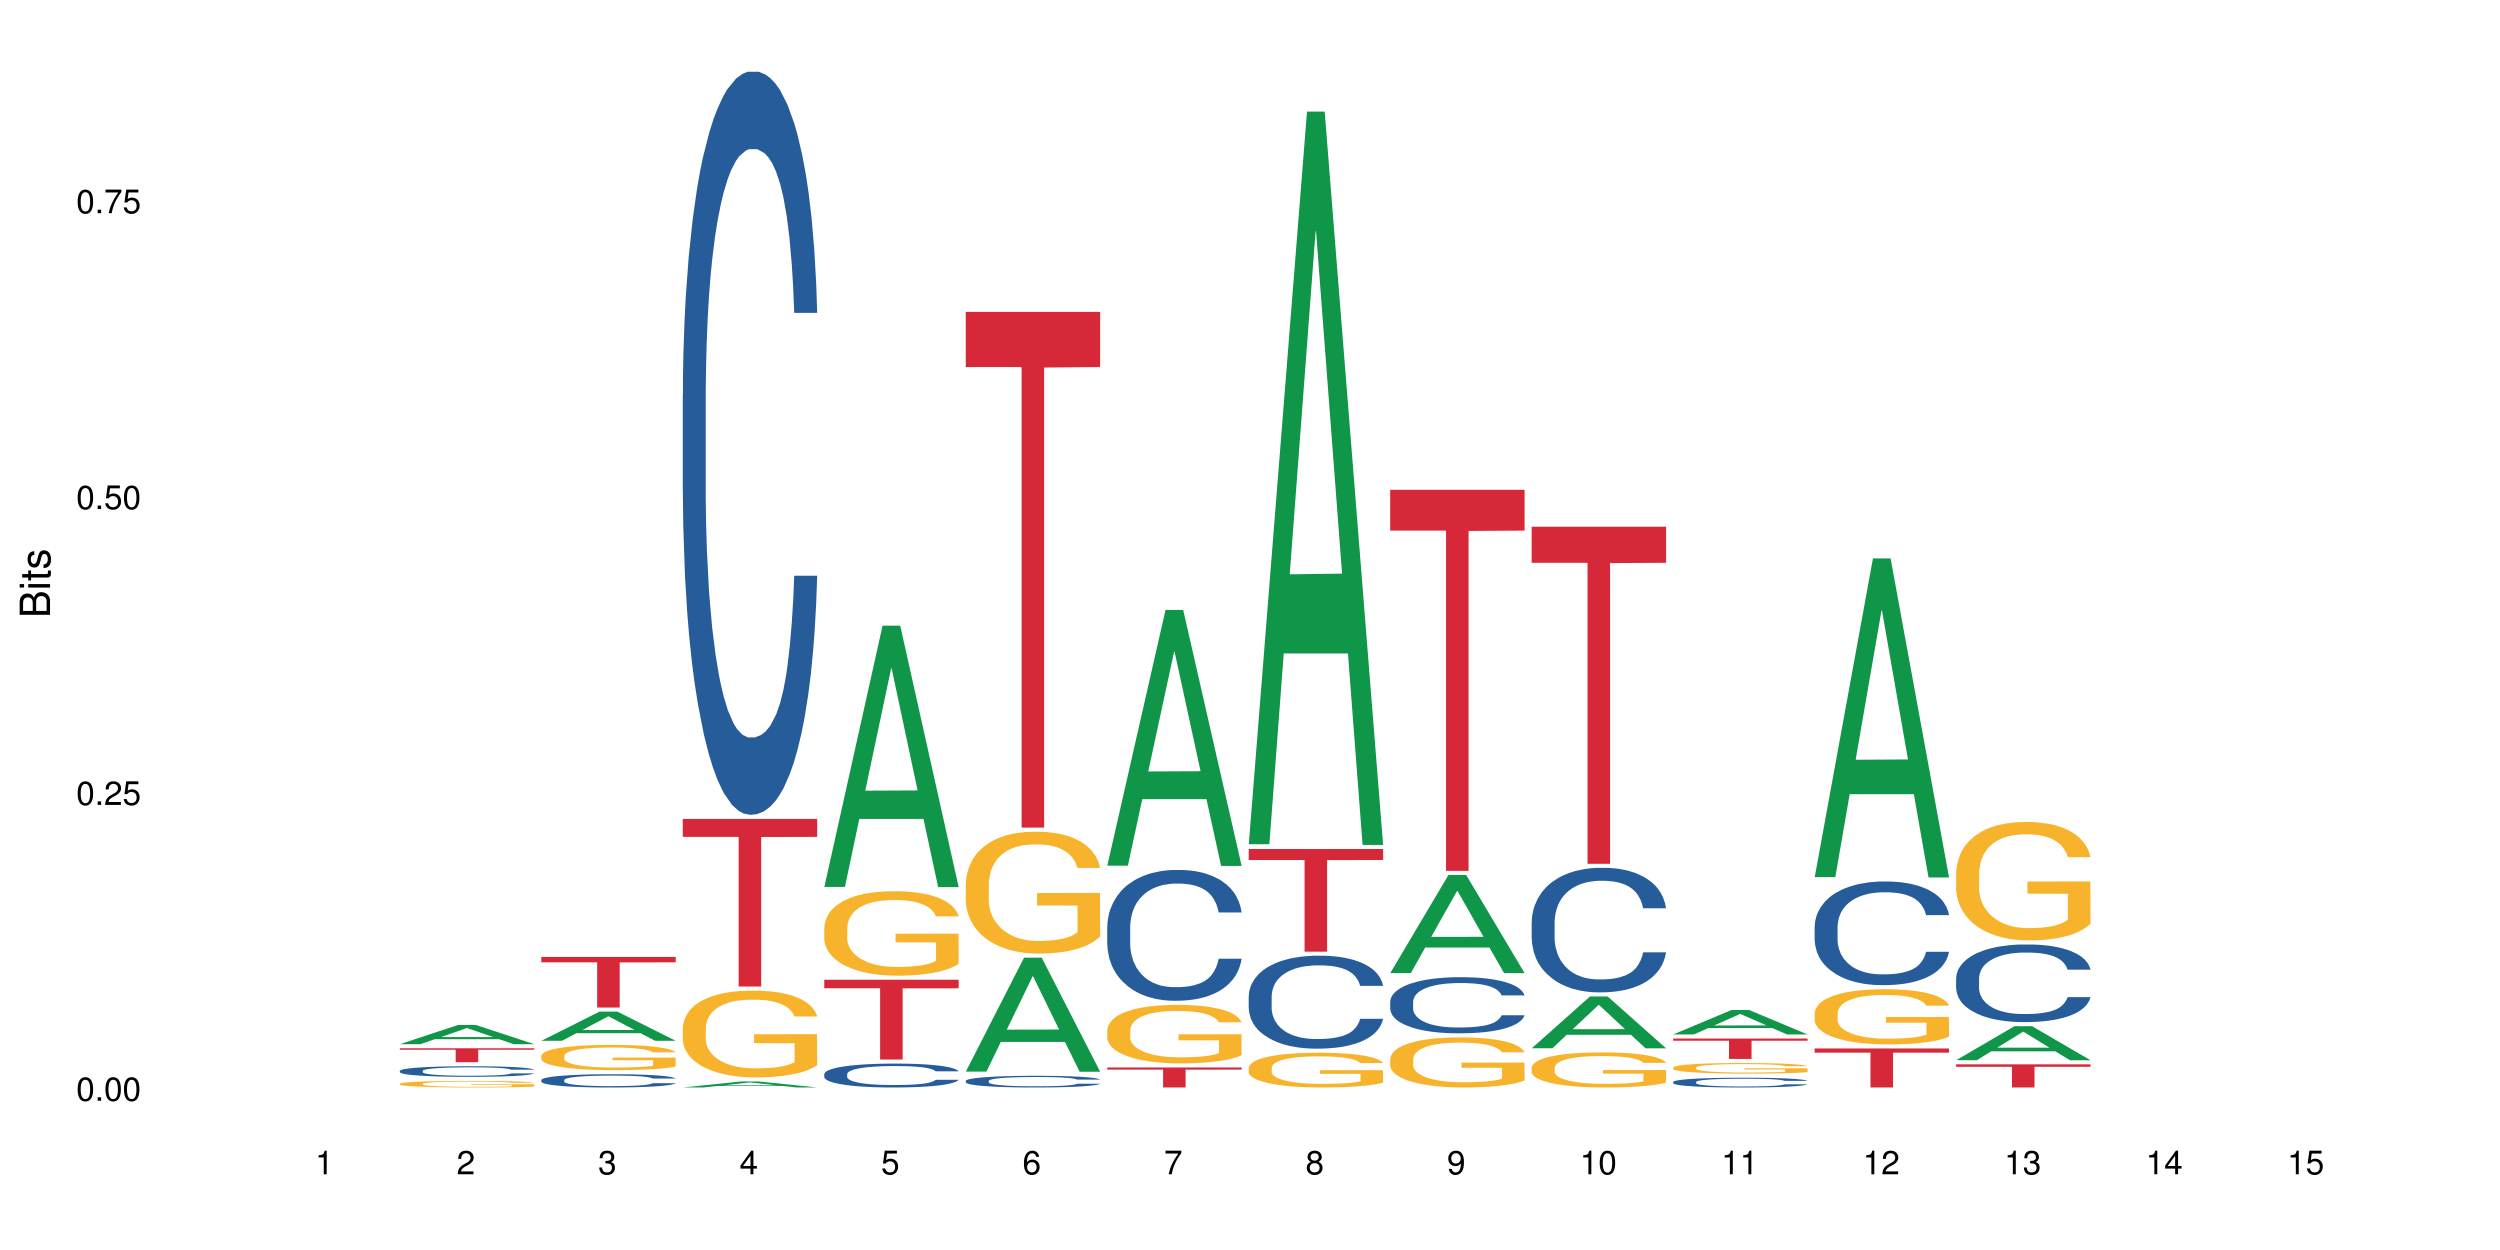 <?xml version="1.0" encoding="UTF-8"?>
<svg xmlns="http://www.w3.org/2000/svg" xmlns:xlink="http://www.w3.org/1999/xlink" width="720pt" height="360pt" viewBox="0 0 720 360" version="1.1">
<defs>
<g>
<symbol overflow="visible" id="glyph0-0">
<path style="stroke:none;" d=""/>
</symbol>
<symbol overflow="visible" id="glyph0-1">
<path style="stroke:none;" d="M 2.641 -6.797 C 2 -6.797 1.422 -6.531 1.078 -6.047 C 0.641 -5.453 0.406 -4.547 0.406 -3.297 C 0.406 -1 1.188 0.219 2.641 0.219 C 4.078 0.219 4.859 -1 4.859 -3.234 C 4.859 -4.562 4.656 -5.438 4.203 -6.047 C 3.844 -6.531 3.281 -6.797 2.641 -6.797 Z M 2.641 -6.047 C 3.547 -6.047 4 -5.125 4 -3.312 C 4 -1.375 3.562 -0.484 2.625 -0.484 C 1.734 -0.484 1.281 -1.422 1.281 -3.281 C 1.281 -5.141 1.734 -6.047 2.641 -6.047 Z M 2.641 -6.047 "/>
</symbol>
<symbol overflow="visible" id="glyph0-2">
<path style="stroke:none;" d="M 1.828 -1 L 0.828 -1 L 0.828 0 L 1.828 0 Z M 1.828 -1 "/>
</symbol>
<symbol overflow="visible" id="glyph0-3">
<path style="stroke:none;" d="M 4.859 -0.828 L 1.281 -0.828 C 1.359 -1.391 1.672 -1.75 2.5 -2.234 L 3.469 -2.75 C 4.406 -3.266 4.906 -3.969 4.906 -4.812 C 4.906 -5.375 4.672 -5.906 4.266 -6.266 C 3.859 -6.625 3.375 -6.797 2.719 -6.797 C 1.859 -6.797 1.219 -6.5 0.844 -5.922 C 0.609 -5.562 0.5 -5.125 0.484 -4.438 L 1.328 -4.438 C 1.359 -4.906 1.406 -5.188 1.531 -5.406 C 1.75 -5.812 2.188 -6.062 2.703 -6.062 C 3.469 -6.062 4.031 -5.516 4.031 -4.781 C 4.031 -4.25 3.719 -3.797 3.125 -3.438 L 2.234 -2.938 C 0.812 -2.141 0.406 -1.5 0.328 0 L 4.859 0 Z M 4.859 -0.828 "/>
</symbol>
<symbol overflow="visible" id="glyph0-4">
<path style="stroke:none;" d="M 4.562 -6.797 L 1.062 -6.797 L 0.547 -3.094 L 1.328 -3.094 C 1.719 -3.562 2.047 -3.734 2.578 -3.734 C 3.484 -3.734 4.062 -3.109 4.062 -2.094 C 4.062 -1.125 3.484 -0.531 2.578 -0.531 C 1.828 -0.531 1.375 -0.906 1.188 -1.672 L 0.328 -1.672 C 0.453 -1.109 0.547 -0.844 0.75 -0.594 C 1.125 -0.078 1.828 0.219 2.594 0.219 C 3.969 0.219 4.922 -0.781 4.922 -2.219 C 4.922 -3.562 4.031 -4.484 2.719 -4.484 C 2.25 -4.484 1.859 -4.359 1.469 -4.062 L 1.734 -5.969 L 4.562 -5.969 Z M 4.562 -6.797 "/>
</symbol>
<symbol overflow="visible" id="glyph0-5">
<path style="stroke:none;" d="M 4.984 -6.797 L 0.438 -6.797 L 0.438 -5.969 L 4.109 -5.969 C 2.5 -3.656 1.828 -2.234 1.328 0 L 2.219 0 C 2.594 -2.172 3.453 -4.047 4.984 -6.094 Z M 4.984 -6.797 "/>
</symbol>
<symbol overflow="visible" id="glyph0-6">
<path style="stroke:none;" d="M 2.484 -4.844 L 2.484 0 L 3.328 0 L 3.328 -6.797 L 2.766 -6.797 C 2.469 -5.75 2.281 -5.609 0.984 -5.453 L 0.984 -4.844 Z M 2.484 -4.844 "/>
</symbol>
<symbol overflow="visible" id="glyph0-7">
<path style="stroke:none;" d="M 2.125 -3.125 L 2.578 -3.125 C 3.516 -3.125 3.984 -2.703 3.984 -1.891 C 3.984 -1.031 3.469 -0.531 2.578 -0.531 C 1.656 -0.531 1.203 -0.984 1.156 -1.969 L 0.312 -1.969 C 0.344 -1.422 0.438 -1.078 0.609 -0.766 C 0.953 -0.109 1.625 0.219 2.547 0.219 C 3.953 0.219 4.859 -0.609 4.859 -1.906 C 4.859 -2.766 4.516 -3.25 3.703 -3.516 C 4.344 -3.766 4.656 -4.25 4.656 -4.938 C 4.656 -6.109 3.875 -6.797 2.578 -6.797 C 1.203 -6.797 0.484 -6.047 0.453 -4.609 L 1.297 -4.609 C 1.312 -5.016 1.344 -5.25 1.453 -5.453 C 1.641 -5.828 2.062 -6.062 2.594 -6.062 C 3.344 -6.062 3.797 -5.625 3.797 -4.906 C 3.797 -4.422 3.609 -4.141 3.25 -3.984 C 3.016 -3.891 2.719 -3.844 2.125 -3.844 Z M 2.125 -3.125 "/>
</symbol>
<symbol overflow="visible" id="glyph0-8">
<path style="stroke:none;" d="M 3.141 -1.625 L 3.141 0 L 3.984 0 L 3.984 -1.625 L 4.984 -1.625 L 4.984 -2.391 L 3.984 -2.391 L 3.984 -6.797 L 3.359 -6.797 L 0.266 -2.516 L 0.266 -1.625 Z M 3.141 -2.391 L 1 -2.391 L 3.141 -5.359 Z M 3.141 -2.391 "/>
</symbol>
<symbol overflow="visible" id="glyph0-9">
<path style="stroke:none;" d="M 4.781 -5.031 C 4.609 -6.141 3.891 -6.797 2.844 -6.797 C 2.094 -6.797 1.422 -6.438 1.031 -5.828 C 0.609 -5.172 0.406 -4.344 0.406 -3.094 C 0.406 -1.953 0.578 -1.234 0.984 -0.625 C 1.359 -0.078 1.953 0.219 2.703 0.219 C 3.984 0.219 4.922 -0.734 4.922 -2.078 C 4.922 -3.344 4.062 -4.234 2.844 -4.234 C 2.172 -4.234 1.641 -3.969 1.281 -3.469 C 1.281 -5.125 1.828 -6.047 2.797 -6.047 C 3.391 -6.047 3.797 -5.672 3.938 -5.031 Z M 2.734 -3.484 C 3.547 -3.484 4.062 -2.922 4.062 -2 C 4.062 -1.156 3.484 -0.531 2.703 -0.531 C 1.922 -0.531 1.328 -1.188 1.328 -2.047 C 1.328 -2.891 1.906 -3.484 2.734 -3.484 Z M 2.734 -3.484 "/>
</symbol>
<symbol overflow="visible" id="glyph0-10">
<path style="stroke:none;" d="M 3.75 -3.578 C 4.453 -4 4.688 -4.344 4.688 -4.984 C 4.688 -6.047 3.844 -6.797 2.641 -6.797 C 1.438 -6.797 0.594 -6.047 0.594 -4.984 C 0.594 -4.359 0.828 -4.016 1.516 -3.578 C 0.734 -3.203 0.359 -2.641 0.359 -1.891 C 0.359 -0.641 1.297 0.219 2.641 0.219 C 3.984 0.219 4.922 -0.641 4.922 -1.875 C 4.922 -2.641 4.531 -3.203 3.75 -3.578 Z M 2.641 -6.047 C 3.359 -6.047 3.812 -5.625 3.812 -4.969 C 3.812 -4.344 3.344 -3.922 2.641 -3.922 C 1.922 -3.922 1.453 -4.344 1.453 -4.984 C 1.453 -5.625 1.922 -6.047 2.641 -6.047 Z M 2.641 -3.203 C 3.484 -3.203 4.062 -2.672 4.062 -1.875 C 4.062 -1.062 3.484 -0.531 2.625 -0.531 C 1.797 -0.531 1.219 -1.078 1.219 -1.875 C 1.219 -2.672 1.797 -3.203 2.641 -3.203 Z M 2.641 -3.203 "/>
</symbol>
<symbol overflow="visible" id="glyph0-11">
<path style="stroke:none;" d="M 0.516 -1.547 C 0.672 -0.438 1.406 0.219 2.438 0.219 C 3.188 0.219 3.859 -0.141 4.266 -0.75 C 4.688 -1.406 4.891 -2.25 4.891 -3.484 C 4.891 -4.625 4.703 -5.359 4.312 -5.953 C 3.938 -6.5 3.344 -6.797 2.594 -6.797 C 1.297 -6.797 0.359 -5.844 0.359 -4.516 C 0.359 -3.25 1.234 -2.344 2.453 -2.344 C 3.094 -2.344 3.562 -2.578 4.016 -3.109 C 4 -1.453 3.469 -0.531 2.5 -0.531 C 1.906 -0.531 1.484 -0.906 1.359 -1.547 Z M 2.578 -6.062 C 3.375 -6.062 3.969 -5.406 3.969 -4.531 C 3.969 -3.688 3.375 -3.094 2.547 -3.094 C 1.734 -3.094 1.234 -3.672 1.234 -4.578 C 1.234 -5.438 1.797 -6.062 2.578 -6.062 Z M 2.578 -6.062 "/>
</symbol>
<symbol overflow="visible" id="glyph1-0">
<path style="stroke:none;" d=""/>
</symbol>
<symbol overflow="visible" id="glyph1-1">
<path style="stroke:none;" d="M 0 -0.953 L 0 -4.891 C 0 -5.719 -0.234 -6.344 -0.734 -6.797 C -1.188 -7.234 -1.812 -7.469 -2.5 -7.469 C -3.547 -7.469 -4.188 -7 -4.625 -5.875 C -4.984 -6.672 -5.641 -7.094 -6.531 -7.094 C -7.156 -7.094 -7.734 -6.859 -8.141 -6.391 C -8.562 -5.938 -8.75 -5.344 -8.75 -4.5 L -8.75 -0.953 Z M -4.984 -2.062 L -7.766 -2.062 L -7.766 -4.219 C -7.766 -4.844 -7.688 -5.203 -7.453 -5.5 C -7.219 -5.812 -6.859 -5.969 -6.375 -5.969 C -5.906 -5.969 -5.531 -5.812 -5.297 -5.5 C -5.062 -5.203 -4.984 -4.844 -4.984 -4.219 Z M -0.984 -2.062 L -4 -2.062 L -4 -4.781 C -4 -5.328 -3.859 -5.688 -3.578 -5.953 C -3.297 -6.219 -2.922 -6.359 -2.484 -6.359 C -2.062 -6.359 -1.688 -6.219 -1.406 -5.953 C -1.109 -5.688 -0.984 -5.328 -0.984 -4.781 Z M -0.984 -2.062 "/>
</symbol>
<symbol overflow="visible" id="glyph1-2">
<path style="stroke:none;" d="M -6.281 -1.797 L -6.281 -0.797 L 0 -0.797 L 0 -1.797 Z M -8.75 -1.797 L -8.75 -0.797 L -7.484 -0.797 L -7.484 -1.797 Z M -8.75 -1.797 "/>
</symbol>
<symbol overflow="visible" id="glyph1-3">
<path style="stroke:none;" d="M -6.281 -3.047 L -6.281 -2.016 L -8.016 -2.016 L -8.016 -1.016 L -6.281 -1.016 L -6.281 -0.172 L -5.469 -0.172 L -5.469 -1.016 L -0.719 -1.016 C -0.078 -1.016 0.281 -1.453 0.281 -2.234 C 0.281 -2.469 0.25 -2.719 0.188 -3.047 L -0.641 -3.047 C -0.609 -2.922 -0.594 -2.766 -0.594 -2.562 C -0.594 -2.141 -0.719 -2.016 -1.156 -2.016 L -5.469 -2.016 L -5.469 -3.047 Z M -6.281 -3.047 "/>
</symbol>
<symbol overflow="visible" id="glyph1-4">
<path style="stroke:none;" d="M -4.531 -5.25 C -5.766 -5.25 -6.469 -4.422 -6.469 -2.969 C -6.469 -1.516 -5.719 -0.562 -4.547 -0.562 C -3.562 -0.562 -3.094 -1.062 -2.734 -2.562 L -2.516 -3.484 C -2.344 -4.188 -2.094 -4.469 -1.625 -4.469 C -1.047 -4.469 -0.641 -3.875 -0.641 -3 C -0.641 -2.453 -0.797 -2 -1.062 -1.75 C -1.25 -1.594 -1.422 -1.531 -1.875 -1.469 L -1.875 -0.406 C -0.422 -0.453 0.281 -1.266 0.281 -2.922 C 0.281 -4.5 -0.5 -5.516 -1.719 -5.516 C -2.656 -5.516 -3.172 -4.984 -3.469 -3.734 L -3.703 -2.766 C -3.891 -1.953 -4.156 -1.609 -4.594 -1.609 C -5.172 -1.609 -5.547 -2.125 -5.547 -2.938 C -5.547 -3.75 -5.203 -4.172 -4.531 -4.203 Z M -4.531 -5.25 "/>
</symbol>
</g>
</defs>
<g id="surface56960">
<rect x="0" y="0" width="720" height="360" style="fill:rgb(100%,100%,100%);fill-opacity:1;stroke:none;"/>
<path style=" stroke:none;fill-rule:nonzero;fill:rgb(6.275%,58.824%,28.235%);fill-opacity:1;" d="M 115.148 300.723 L 115.191 300.715 L 131.938 295.188 L 137.027 295.188 L 153.859 300.727 L 147.945 300.727 L 143.727 299.281 L 125.238 299.281 L 121.105 300.723 L 115.148 300.723 L 127.02 298.684 L 142.031 298.676 L 134.543 296.09 L 134.461 296.086 L 134.379 296.102 L 126.977 298.676 L 127.02 298.684 Z M 115.148 300.723 "/>
<path style=" stroke:none;fill-rule:nonzero;fill:rgb(14.51%,36.078%,60%);fill-opacity:1;" d="M 115.148 308.406 L 115.195 308.402 L 115.195 308.336 L 115.336 308.23 L 115.668 308.098 L 116 308.004 L 116.848 307.84 L 118.027 307.684 L 119.254 307.559 L 120.152 307.488 L 120.957 307.43 L 122.797 307.328 L 123.977 307.277 L 125.25 307.227 L 126.809 307.18 L 127.941 307.152 L 130.492 307.109 L 132.379 307.09 L 133.844 307.082 L 137.004 307.082 L 138.895 307.09 L 140.262 307.105 L 141.773 307.129 L 143.047 307.152 L 145.266 307.215 L 147.25 307.293 L 148.145 307.336 L 149.562 307.422 L 150.648 307.508 L 151.402 307.578 L 152.254 307.684 L 153.008 307.809 L 153.574 307.949 L 153.859 308.07 L 147.25 308.07 L 146.918 307.957 L 146.539 307.871 L 145.832 307.758 L 145.125 307.676 L 144.133 307.594 L 143.238 307.543 L 142.008 307.488 L 140.922 307.457 L 139.789 307.43 L 138.703 307.414 L 136.629 307.398 L 134.219 307.398 L 133.324 307.402 L 131.48 307.426 L 130.492 307.445 L 129.074 307.484 L 128.082 307.52 L 126.902 307.574 L 126.102 307.625 L 125.109 307.695 L 124.402 307.762 L 123.598 307.852 L 123.125 307.922 L 122.703 308 L 122.324 308.09 L 122.039 308.188 L 121.852 308.293 L 121.758 308.391 L 121.758 308.824 L 121.852 308.922 L 122.09 309.039 L 122.703 309.211 L 123.598 309.359 L 124.637 309.477 L 125.629 309.559 L 126.195 309.598 L 126.949 309.641 L 128.129 309.699 L 129.828 309.754 L 130.82 309.777 L 132.332 309.797 L 133.891 309.809 L 135.965 309.809 L 137.809 309.797 L 139.035 309.785 L 140.309 309.762 L 142.055 309.715 L 143.141 309.668 L 144.086 309.617 L 144.793 309.562 L 145.266 309.52 L 145.973 309.434 L 146.539 309.34 L 146.965 309.242 L 147.25 309.145 L 153.859 309.145 L 153.574 309.258 L 153.148 309.367 L 152.727 309.445 L 152.062 309.543 L 151.309 309.629 L 150.223 309.727 L 149.328 309.793 L 148.145 309.863 L 147.059 309.914 L 145.879 309.961 L 144.133 310.02 L 143 310.047 L 141.773 310.07 L 140.309 310.094 L 138.469 310.113 L 136.484 310.125 L 134.645 310.125 L 132.664 310.121 L 131.199 310.109 L 129.262 310.086 L 126.855 310.035 L 125.109 309.98 L 123.742 309.93 L 122.559 309.871 L 121.238 309.797 L 119.539 309.676 L 118.5 309.582 L 117.793 309.504 L 116.988 309.395 L 116.422 309.297 L 115.762 309.141 L 115.289 308.941 L 115.148 308.789 Z M 115.148 308.406 "/>
<path style=" stroke:none;fill-rule:nonzero;fill:rgb(96.863%,70.196%,16.863%);fill-opacity:1;" d="M 115.148 312.113 L 115.195 312.109 L 115.195 312.078 L 115.383 312 L 115.855 311.891 L 116.469 311.805 L 117.133 311.734 L 117.555 311.699 L 118.266 311.645 L 118.879 311.605 L 120.438 311.531 L 122.418 311.457 L 123.504 311.426 L 124.73 311.395 L 126.477 311.363 L 127.281 311.352 L 129.734 311.324 L 132.52 311.305 L 135.59 311.301 L 137.004 311.305 L 138.941 311.309 L 141.586 311.328 L 143.094 311.348 L 144.273 311.363 L 145.504 311.387 L 147.012 311.422 L 148.43 311.461 L 149.562 311.504 L 150.695 311.555 L 151.641 311.609 L 152.441 311.672 L 153.148 311.742 L 153.574 311.805 L 153.859 311.863 L 147.297 311.863 L 146.918 311.805 L 146.492 311.758 L 145.785 311.699 L 145.078 311.66 L 144.371 311.625 L 143.047 311.582 L 141.914 311.555 L 140.5 311.531 L 139.129 311.516 L 137.57 311.504 L 136.629 311.5 L 134.125 311.5 L 131.859 311.512 L 130.539 311.527 L 129.594 311.539 L 128.273 311.566 L 127.469 311.586 L 126.996 311.602 L 125.582 311.652 L 124.637 311.703 L 124.117 311.734 L 123.457 311.789 L 122.984 311.836 L 122.465 311.902 L 122.184 311.957 L 121.805 312.074 L 121.758 312.383 L 121.898 312.449 L 122.184 312.52 L 122.559 312.582 L 123.125 312.648 L 123.691 312.699 L 124.684 312.766 L 125.535 312.812 L 126.195 312.84 L 127.469 312.887 L 127.988 312.902 L 129.215 312.934 L 130.492 312.957 L 132.047 312.98 L 133.23 312.988 L 135.117 313 L 137.523 313 L 140.355 312.988 L 142.152 312.973 L 143.379 312.961 L 144.18 312.949 L 145.172 312.93 L 145.879 312.91 L 146.539 312.895 L 147.344 312.863 L 147.344 312.449 L 135.684 312.449 L 135.684 312.254 L 153.812 312.254 L 153.859 312.93 L 152.867 312.977 L 151.641 313.02 L 150.461 313.055 L 149.23 313.086 L 147.484 313.117 L 146.07 313.141 L 143.898 313.164 L 141.914 313.18 L 139.836 313.188 L 137.996 313.195 L 135.824 313.195 L 133.891 313.191 L 131.812 313.184 L 130.16 313.168 L 128.648 313.152 L 127.141 313.129 L 125.25 313.094 L 124.023 313.062 L 122.75 313.027 L 121.473 312.984 L 120.34 312.938 L 118.832 312.859 L 118.027 312.805 L 117.273 312.746 L 116.707 312.695 L 116.188 312.633 L 115.809 312.578 L 115.434 312.5 L 115.242 312.438 L 115.148 312.383 Z M 115.148 312.113 "/>
<path style=" stroke:none;fill-rule:nonzero;fill:rgb(83.922%,15.686%,22.353%);fill-opacity:1;" d="M 115.148 301.902 L 153.859 301.902 L 153.859 302.328 L 137.727 302.332 L 137.727 305.906 L 131.234 305.906 L 131.234 302.336 L 131.141 302.328 L 115.148 302.328 Z M 115.148 301.902 "/>
<path style=" stroke:none;fill-rule:nonzero;fill:rgb(6.275%,58.824%,28.235%);fill-opacity:1;" d="M 155.895 299.75 L 155.938 299.742 L 172.688 291.336 L 177.773 291.336 L 194.605 299.758 L 188.691 299.758 L 184.473 297.562 L 165.984 297.562 L 161.852 299.75 L 155.895 299.75 L 167.766 296.652 L 182.777 296.645 L 175.293 292.715 L 175.207 292.707 L 175.125 292.73 L 167.723 296.645 L 167.766 296.652 Z M 155.895 299.75 "/>
<path style=" stroke:none;fill-rule:nonzero;fill:rgb(14.51%,36.078%,60%);fill-opacity:1;" d="M 155.895 311.039 L 155.941 311.035 L 155.941 310.953 L 156.086 310.82 L 156.414 310.652 L 156.746 310.539 L 157.594 310.332 L 158.773 310.133 L 160.004 309.98 L 160.898 309.891 L 161.703 309.82 L 163.543 309.691 L 164.723 309.625 L 165.996 309.566 L 167.555 309.504 L 168.688 309.473 L 171.238 309.414 L 173.125 309.391 L 174.59 309.379 L 177.75 309.379 L 179.641 309.395 L 181.008 309.41 L 182.52 309.438 L 183.793 309.473 L 186.012 309.547 L 187.996 309.645 L 188.895 309.699 L 190.309 309.809 L 191.395 309.914 L 192.148 310.004 L 193 310.133 L 193.754 310.289 L 194.32 310.469 L 194.605 310.617 L 187.996 310.617 L 187.664 310.48 L 187.289 310.371 L 186.578 310.227 L 185.871 310.125 L 184.879 310.023 L 183.984 309.961 L 182.754 309.895 L 181.672 309.852 L 180.539 309.82 L 179.453 309.797 L 177.375 309.777 L 174.965 309.777 L 174.07 309.785 L 172.23 309.812 L 171.238 309.836 L 169.82 309.887 L 168.828 309.93 L 167.648 310 L 166.848 310.059 L 165.855 310.152 L 165.148 310.23 L 164.344 310.348 L 163.875 310.434 L 163.449 310.531 L 163.07 310.645 L 162.789 310.77 L 162.598 310.898 L 162.504 311.023 L 162.504 311.562 L 162.598 311.688 L 162.836 311.836 L 163.449 312.047 L 164.344 312.234 L 165.383 312.379 L 166.375 312.484 L 166.941 312.531 L 167.695 312.59 L 168.879 312.66 L 170.578 312.727 L 171.566 312.758 L 173.078 312.785 L 174.637 312.797 L 176.715 312.797 L 178.555 312.785 L 179.781 312.766 L 181.055 312.738 L 182.805 312.68 L 183.891 312.625 L 184.832 312.559 L 185.539 312.492 L 186.012 312.434 L 186.723 312.328 L 187.289 312.207 L 187.711 312.086 L 187.996 311.969 L 194.605 311.969 L 194.32 312.109 L 193.898 312.242 L 193.473 312.344 L 192.812 312.469 L 192.055 312.574 L 190.969 312.695 L 190.074 312.777 L 188.895 312.863 L 187.809 312.93 L 186.625 312.988 L 184.879 313.059 L 183.746 313.094 L 182.52 313.125 L 181.055 313.152 L 179.215 313.18 L 177.234 313.191 L 175.391 313.195 L 173.41 313.188 L 171.945 313.176 L 170.012 313.145 L 167.602 313.082 L 165.855 313.016 L 164.488 312.949 L 163.309 312.879 L 161.984 312.785 L 160.285 312.629 L 159.246 312.512 L 158.539 312.414 L 157.738 312.277 L 157.168 312.156 L 156.508 311.961 L 156.035 311.715 L 155.895 311.523 Z M 155.895 311.039 "/>
<path style=" stroke:none;fill-rule:nonzero;fill:rgb(96.863%,70.196%,16.863%);fill-opacity:1;" d="M 155.895 304.047 L 155.941 304.043 L 155.941 303.91 L 156.133 303.609 L 156.602 303.199 L 157.219 302.859 L 157.879 302.594 L 158.305 302.453 L 159.012 302.254 L 159.625 302.109 L 161.184 301.812 L 163.164 301.531 L 164.25 301.414 L 165.477 301.301 L 167.227 301.172 L 168.027 301.129 L 170.48 301.02 L 173.266 300.953 L 176.336 300.934 L 177.75 300.941 L 179.688 300.969 L 182.332 301.039 L 183.84 301.105 L 185.023 301.172 L 186.25 301.262 L 187.758 301.395 L 189.176 301.551 L 190.309 301.711 L 191.441 301.91 L 192.387 302.121 L 193.188 302.355 L 193.898 302.633 L 194.32 302.867 L 194.605 303.098 L 188.043 303.098 L 187.664 302.867 L 187.242 302.688 L 186.531 302.469 L 185.824 302.309 L 185.117 302.184 L 183.793 302.012 L 182.66 301.902 L 181.246 301.812 L 179.875 301.75 L 178.32 301.711 L 177.375 301.699 L 174.871 301.699 L 172.605 301.746 L 171.285 301.797 L 170.34 301.852 L 169.02 301.949 L 168.215 302.031 L 167.746 302.082 L 166.328 302.289 L 165.383 302.477 L 164.863 302.602 L 164.203 302.801 L 163.73 302.98 L 163.211 303.246 L 162.93 303.445 L 162.551 303.895 L 162.504 305.09 L 162.645 305.344 L 162.93 305.617 L 163.309 305.855 L 163.875 306.105 L 164.441 306.301 L 165.43 306.559 L 166.281 306.73 L 166.941 306.844 L 168.215 307.023 L 168.734 307.082 L 169.961 307.203 L 171.238 307.297 L 172.797 307.375 L 173.977 307.414 L 175.863 307.449 L 178.27 307.449 L 181.105 307.41 L 182.898 307.355 L 184.125 307.301 L 184.926 307.254 L 185.918 307.184 L 186.625 307.117 L 187.289 307.043 L 188.09 306.93 L 188.09 305.344 L 176.43 305.336 L 176.43 304.594 L 194.559 304.586 L 194.605 307.184 L 193.613 307.363 L 192.387 307.535 L 191.207 307.668 L 189.977 307.781 L 188.23 307.906 L 186.816 307.984 L 184.645 308.078 L 182.66 308.141 L 180.586 308.18 L 178.742 308.199 L 176.57 308.207 L 174.637 308.191 L 172.559 308.152 L 170.906 308.098 L 169.395 308.031 L 167.887 307.945 L 165.996 307.809 L 164.77 307.695 L 163.496 307.555 L 162.223 307.387 L 161.09 307.211 L 160.332 307.07 L 159.578 306.91 L 158.773 306.711 L 158.02 306.484 L 157.453 306.281 L 156.934 306.047 L 156.555 305.828 L 156.18 305.531 L 155.988 305.289 L 155.895 305.086 Z M 155.895 304.047 "/>
<path style=" stroke:none;fill-rule:nonzero;fill:rgb(83.922%,15.686%,22.353%);fill-opacity:1;" d="M 155.895 275.598 L 194.605 275.598 L 194.605 277.156 L 178.473 277.172 L 178.473 290.164 L 171.98 290.164 L 171.98 277.184 L 171.887 277.156 L 155.895 277.156 Z M 155.895 275.598 "/>
<path style=" stroke:none;fill-rule:nonzero;fill:rgb(6.275%,58.824%,28.235%);fill-opacity:1;" d="M 196.641 313.195 L 196.684 313.191 L 213.434 311.461 L 218.52 311.461 L 235.352 313.195 L 229.438 313.195 L 225.219 312.742 L 206.734 312.742 L 202.598 313.195 L 196.641 313.195 L 208.512 312.555 L 223.523 312.555 L 216.039 311.746 L 215.957 311.746 L 215.871 311.75 L 208.469 312.555 L 208.512 312.555 Z M 196.641 313.195 "/>
<path style=" stroke:none;fill-rule:nonzero;fill:rgb(14.51%,36.078%,60%);fill-opacity:1;" d="M 196.641 113.781 L 196.688 113.586 L 196.688 108.891 L 196.832 101.457 L 197.16 92.066 L 197.492 85.613 L 198.34 74.07 L 199.523 62.918 L 200.75 54.312 L 201.645 49.227 L 202.449 45.312 L 204.289 38.074 L 205.469 34.355 L 206.746 31.031 L 208.301 27.707 L 209.434 25.75 L 211.984 22.621 L 213.871 21.25 L 215.336 20.664 L 218.5 20.664 L 220.387 21.445 L 221.754 22.422 L 223.266 23.988 L 224.539 25.75 L 226.758 30.055 L 228.742 35.531 L 229.641 38.66 L 231.055 44.727 L 232.141 50.594 L 232.898 55.68 L 233.746 62.918 L 234.5 71.723 L 235.066 81.699 L 235.352 90.109 L 228.742 90.109 L 228.41 82.285 L 228.035 76.223 L 227.328 68.199 L 226.617 62.527 L 225.625 56.855 L 224.73 53.137 L 223.504 49.422 L 222.418 47.074 L 221.285 45.312 L 220.199 44.137 L 218.121 42.965 L 215.715 42.965 L 214.816 43.355 L 212.977 44.922 L 211.984 46.289 L 210.566 49.027 L 209.578 51.57 L 208.395 55.484 L 207.594 58.809 L 206.602 63.898 L 205.895 68.395 L 205.094 74.852 L 204.621 79.742 L 204.195 85.219 L 203.816 91.676 L 203.535 98.523 L 203.344 105.762 L 203.25 112.805 L 203.25 143.125 L 203.344 150.168 L 203.582 158.387 L 204.195 170.316 L 205.094 180.688 L 206.129 188.902 L 207.121 194.773 L 207.688 197.512 L 208.445 200.641 L 209.625 204.555 L 211.324 208.465 L 212.316 210.031 L 213.824 211.598 L 215.383 212.379 L 217.461 212.379 L 219.301 211.598 L 220.527 210.617 L 221.805 209.051 L 223.551 205.727 L 224.637 202.598 L 225.578 198.879 L 226.289 195.164 L 226.758 192.031 L 227.469 185.969 L 228.035 179.316 L 228.461 172.469 L 228.742 165.82 L 235.352 165.82 L 235.066 173.645 L 234.645 181.273 L 234.219 186.945 L 233.559 193.793 L 232.801 199.859 L 231.715 206.707 L 230.82 211.203 L 229.641 216.094 L 228.555 219.812 L 227.375 223.137 L 225.625 227.051 L 224.492 229.008 L 223.266 230.766 L 221.805 232.332 L 219.961 233.703 L 217.98 234.484 L 216.137 234.68 L 214.156 234.289 L 212.691 233.508 L 210.758 231.746 L 208.348 228.223 L 206.602 224.508 L 205.234 220.789 L 204.055 216.879 L 202.73 211.598 L 201.031 202.988 L 199.992 196.336 L 199.285 190.859 L 198.484 183.23 L 197.918 176.383 L 197.254 165.426 L 196.785 151.539 L 196.641 140.777 Z M 196.641 113.781 "/>
<path style=" stroke:none;fill-rule:nonzero;fill:rgb(96.863%,70.196%,16.863%);fill-opacity:1;" d="M 196.641 295.996 L 196.688 295.973 L 196.688 295.52 L 196.879 294.492 L 197.352 293.074 L 197.965 291.91 L 198.625 290.996 L 199.051 290.52 L 199.758 289.832 L 200.371 289.332 L 201.93 288.305 L 203.91 287.344 L 204.996 286.934 L 206.227 286.547 L 207.973 286.113 L 208.773 285.953 L 211.23 285.586 L 214.016 285.359 L 217.082 285.289 L 218.5 285.312 L 220.434 285.406 L 223.078 285.656 L 224.59 285.883 L 225.77 286.113 L 226.996 286.41 L 228.508 286.867 L 229.922 287.414 L 231.055 287.961 L 232.188 288.645 L 233.133 289.379 L 233.934 290.176 L 234.645 291.137 L 235.066 291.934 L 235.352 292.734 L 228.789 292.734 L 228.41 291.934 L 227.988 291.316 L 227.277 290.562 L 226.57 290.016 L 225.863 289.582 L 224.539 288.988 L 223.406 288.625 L 221.992 288.305 L 220.621 288.098 L 219.066 287.961 L 218.121 287.914 L 215.617 287.914 L 213.352 288.074 L 212.031 288.258 L 211.086 288.441 L 209.766 288.785 L 208.961 289.059 L 208.492 289.238 L 207.074 289.949 L 206.129 290.586 L 205.609 291.02 L 204.949 291.707 L 204.477 292.32 L 203.961 293.234 L 203.676 293.918 L 203.297 295.473 L 203.25 299.582 L 203.391 300.449 L 203.676 301.383 L 204.055 302.207 L 204.621 303.074 L 205.188 303.734 L 206.176 304.625 L 207.027 305.219 L 207.688 305.609 L 208.961 306.223 L 209.48 306.43 L 210.711 306.84 L 211.984 307.16 L 213.543 307.434 L 214.723 307.57 L 216.609 307.684 L 219.02 307.684 L 221.852 307.547 L 223.645 307.367 L 224.871 307.184 L 225.676 307.023 L 226.664 306.773 L 227.375 306.543 L 228.035 306.293 L 228.836 305.906 L 228.836 300.449 L 217.176 300.426 L 217.176 297.871 L 235.305 297.848 L 235.352 306.773 L 234.359 307.387 L 233.133 307.98 L 231.953 308.438 L 230.727 308.828 L 228.977 309.262 L 227.562 309.535 L 225.391 309.855 L 223.406 310.059 L 221.332 310.195 L 219.488 310.266 L 217.32 310.289 L 215.383 310.242 L 213.305 310.105 L 211.652 309.922 L 210.145 309.695 L 208.633 309.398 L 206.746 308.918 L 205.516 308.531 L 204.242 308.051 L 202.969 307.48 L 201.836 306.863 L 201.078 306.383 L 200.324 305.836 L 199.523 305.152 L 198.766 304.375 L 198.199 303.668 L 197.68 302.867 L 197.305 302.117 L 196.926 301.09 L 196.738 300.266 L 196.641 299.559 Z M 196.641 295.996 "/>
<path style=" stroke:none;fill-rule:nonzero;fill:rgb(83.922%,15.686%,22.353%);fill-opacity:1;" d="M 196.641 235.855 L 235.352 235.855 L 235.352 241.02 L 219.219 241.066 L 219.219 284.117 L 212.727 284.117 L 212.727 241.113 L 212.633 241.02 L 196.641 241.02 Z M 196.641 235.855 "/>
<path style=" stroke:none;fill-rule:nonzero;fill:rgb(6.275%,58.824%,28.235%);fill-opacity:1;" d="M 237.387 255.43 L 237.43 255.359 L 254.18 180.191 L 259.266 180.191 L 276.098 255.5 L 270.184 255.5 L 265.965 235.844 L 247.48 235.844 L 243.344 255.43 L 237.387 255.43 L 249.258 227.711 L 264.27 227.641 L 256.785 192.496 L 256.703 192.426 L 256.621 192.637 L 249.215 227.641 L 249.258 227.711 Z M 237.387 255.43 "/>
<path style=" stroke:none;fill-rule:nonzero;fill:rgb(14.51%,36.078%,60%);fill-opacity:1;" d="M 237.387 309.312 L 237.438 309.305 L 237.438 309.156 L 237.578 308.914 L 237.906 308.613 L 238.238 308.406 L 239.09 308.035 L 240.27 307.676 L 241.496 307.402 L 242.391 307.238 L 243.195 307.113 L 245.035 306.879 L 246.215 306.762 L 247.492 306.652 L 249.047 306.547 L 250.18 306.484 L 252.73 306.383 L 254.617 306.34 L 256.082 306.32 L 259.246 306.32 L 261.133 306.344 L 262.504 306.375 L 264.012 306.426 L 265.289 306.484 L 267.508 306.621 L 269.488 306.797 L 270.387 306.898 L 271.801 307.094 L 272.887 307.281 L 273.645 307.445 L 274.492 307.676 L 275.25 307.961 L 275.816 308.281 L 276.098 308.551 L 269.488 308.551 L 269.16 308.301 L 268.781 308.105 L 268.074 307.848 L 267.363 307.664 L 266.375 307.484 L 265.477 307.363 L 264.25 307.242 L 263.164 307.168 L 262.031 307.113 L 260.945 307.074 L 258.867 307.035 L 256.461 307.035 L 255.562 307.051 L 253.723 307.098 L 252.73 307.145 L 251.316 307.23 L 250.324 307.312 L 249.145 307.438 L 248.34 307.547 L 247.348 307.707 L 246.641 307.855 L 245.84 308.062 L 245.367 308.219 L 244.941 308.395 L 244.562 308.602 L 244.281 308.82 L 244.094 309.055 L 243.996 309.281 L 243.996 310.254 L 244.094 310.48 L 244.328 310.746 L 244.941 311.129 L 245.84 311.461 L 246.879 311.727 L 247.867 311.914 L 248.434 312 L 249.191 312.102 L 250.371 312.227 L 252.07 312.355 L 253.062 312.402 L 254.57 312.453 L 256.129 312.48 L 258.207 312.48 L 260.047 312.453 L 261.273 312.422 L 262.551 312.371 L 264.297 312.266 L 265.383 312.164 L 266.328 312.047 L 267.035 311.926 L 267.508 311.824 L 268.215 311.629 L 268.781 311.418 L 269.207 311.195 L 269.488 310.984 L 276.098 310.984 L 275.816 311.234 L 275.391 311.48 L 274.965 311.664 L 274.305 311.883 L 273.547 312.078 L 272.465 312.297 L 271.566 312.441 L 270.387 312.598 L 269.301 312.719 L 268.121 312.824 L 266.375 312.949 L 265.242 313.012 L 264.012 313.07 L 262.551 313.121 L 260.707 313.164 L 258.727 313.191 L 256.887 313.195 L 254.902 313.184 L 253.438 313.156 L 251.504 313.102 L 249.098 312.988 L 247.348 312.867 L 245.98 312.75 L 244.801 312.625 L 243.477 312.453 L 241.777 312.176 L 240.742 311.965 L 240.031 311.789 L 239.23 311.543 L 238.664 311.324 L 238.004 310.973 L 237.531 310.523 L 237.387 310.18 Z M 237.387 309.312 "/>
<path style=" stroke:none;fill-rule:nonzero;fill:rgb(96.863%,70.196%,16.863%);fill-opacity:1;" d="M 237.387 267.09 L 237.438 267.066 L 237.438 266.625 L 237.625 265.625 L 238.098 264.246 L 238.711 263.113 L 239.371 262.227 L 239.797 261.762 L 240.504 261.094 L 241.117 260.605 L 242.676 259.605 L 244.66 258.672 L 245.746 258.273 L 246.973 257.895 L 248.719 257.473 L 249.52 257.316 L 251.977 256.961 L 254.762 256.742 L 257.828 256.676 L 259.246 256.695 L 261.18 256.785 L 263.824 257.031 L 265.336 257.25 L 266.516 257.473 L 267.742 257.762 L 269.254 258.207 L 270.668 258.738 L 271.801 259.273 L 272.934 259.938 L 273.879 260.648 L 274.684 261.426 L 275.391 262.359 L 275.816 263.137 L 276.098 263.914 L 269.535 263.914 L 269.16 263.137 L 268.734 262.539 L 268.027 261.805 L 267.316 261.27 L 266.609 260.848 L 265.289 260.273 L 264.156 259.918 L 262.738 259.605 L 261.371 259.406 L 259.812 259.273 L 258.867 259.227 L 256.367 259.227 L 254.102 259.383 L 252.777 259.562 L 251.832 259.738 L 250.512 260.07 L 249.711 260.34 L 249.238 260.516 L 247.82 261.203 L 246.879 261.828 L 246.359 262.25 L 245.695 262.914 L 245.227 263.516 L 244.707 264.402 L 244.422 265.07 L 244.043 266.578 L 243.996 270.578 L 244.141 271.422 L 244.422 272.332 L 244.801 273.133 L 245.367 273.977 L 245.934 274.617 L 246.926 275.484 L 247.773 276.062 L 248.434 276.441 L 249.711 277.039 L 250.23 277.238 L 251.457 277.641 L 252.73 277.949 L 254.289 278.219 L 255.469 278.352 L 257.355 278.461 L 259.766 278.461 L 262.598 278.328 L 264.391 278.148 L 265.617 277.973 L 266.422 277.816 L 267.41 277.574 L 268.121 277.352 L 268.781 277.105 L 269.582 276.73 L 269.582 271.422 L 257.922 271.398 L 257.922 268.91 L 276.051 268.891 L 276.098 277.574 L 275.105 278.172 L 273.879 278.75 L 272.699 279.195 L 271.473 279.57 L 269.727 279.992 L 268.309 280.262 L 266.137 280.57 L 264.156 280.77 L 262.078 280.902 L 260.238 280.973 L 258.066 280.992 L 256.129 280.949 L 254.051 280.816 L 252.398 280.637 L 250.891 280.414 L 249.379 280.129 L 247.492 279.66 L 246.262 279.281 L 244.988 278.816 L 243.715 278.262 L 242.582 277.66 L 241.824 277.195 L 241.07 276.664 L 240.27 275.996 L 239.512 275.242 L 238.945 274.551 L 238.426 273.773 L 238.051 273.043 L 237.672 272.043 L 237.484 271.242 L 237.387 270.555 Z M 237.387 267.09 "/>
<path style=" stroke:none;fill-rule:nonzero;fill:rgb(83.922%,15.686%,22.353%);fill-opacity:1;" d="M 237.387 282.168 L 276.098 282.168 L 276.098 284.629 L 259.965 284.648 L 259.965 305.145 L 253.473 305.145 L 253.473 284.672 L 253.379 284.629 L 237.387 284.629 Z M 237.387 282.168 "/>
<path style=" stroke:none;fill-rule:nonzero;fill:rgb(6.275%,58.824%,28.235%);fill-opacity:1;" d="M 278.137 308.629 L 278.176 308.598 L 294.926 275.809 L 300.012 275.809 L 316.844 308.66 L 310.93 308.66 L 306.711 300.086 L 288.227 300.086 L 284.09 308.629 L 278.137 308.629 L 290.004 296.539 L 305.016 296.508 L 297.531 281.176 L 297.449 281.145 L 297.367 281.238 L 289.965 296.508 L 290.004 296.539 Z M 278.137 308.629 "/>
<path style=" stroke:none;fill-rule:nonzero;fill:rgb(14.51%,36.078%,60%);fill-opacity:1;" d="M 278.137 311.297 L 278.184 311.293 L 278.184 311.219 L 278.324 311.102 L 278.656 310.957 L 278.984 310.855 L 279.836 310.672 L 281.016 310.496 L 282.242 310.363 L 283.141 310.281 L 283.941 310.223 L 285.781 310.109 L 286.961 310.051 L 288.238 309.996 L 289.797 309.945 L 290.93 309.914 L 293.477 309.863 L 295.367 309.844 L 296.828 309.836 L 299.992 309.836 L 301.879 309.848 L 303.25 309.863 L 304.758 309.887 L 306.035 309.914 L 308.254 309.98 L 310.234 310.066 L 311.133 310.117 L 312.547 310.211 L 313.633 310.305 L 314.391 310.383 L 315.238 310.496 L 315.996 310.637 L 316.562 310.793 L 316.844 310.926 L 310.234 310.926 L 309.906 310.801 L 309.527 310.707 L 308.82 310.582 L 308.113 310.492 L 307.121 310.402 L 306.223 310.344 L 304.996 310.285 L 303.91 310.25 L 302.777 310.223 L 301.691 310.203 L 299.613 310.184 L 297.207 310.184 L 296.309 310.191 L 294.469 310.215 L 293.477 310.238 L 292.062 310.281 L 291.07 310.32 L 289.891 310.383 L 289.086 310.434 L 288.098 310.512 L 287.387 310.582 L 286.586 310.684 L 286.113 310.762 L 285.688 310.848 L 285.312 310.949 L 285.027 311.059 L 284.84 311.172 L 284.746 311.281 L 284.746 311.758 L 284.84 311.867 L 285.074 311.996 L 285.688 312.184 L 286.586 312.348 L 287.625 312.477 L 288.613 312.57 L 289.18 312.613 L 289.938 312.66 L 291.117 312.723 L 292.816 312.785 L 293.809 312.809 L 295.32 312.832 L 296.875 312.844 L 298.953 312.844 L 300.793 312.832 L 302.023 312.816 L 303.297 312.793 L 305.043 312.742 L 306.129 312.691 L 307.074 312.633 L 307.781 312.574 L 308.254 312.527 L 308.961 312.43 L 309.527 312.328 L 309.953 312.219 L 310.234 312.113 L 316.844 312.113 L 316.562 312.238 L 316.137 312.355 L 315.711 312.445 L 315.051 312.555 L 314.297 312.648 L 313.211 312.758 L 312.312 312.828 L 311.133 312.902 L 310.047 312.961 L 308.867 313.016 L 307.121 313.074 L 305.988 313.105 L 304.758 313.133 L 303.297 313.16 L 301.457 313.18 L 299.473 313.191 L 297.633 313.195 L 295.648 313.191 L 294.184 313.176 L 292.25 313.148 L 289.844 313.094 L 288.098 313.035 L 286.727 312.977 L 285.547 312.918 L 284.227 312.832 L 282.527 312.699 L 281.488 312.594 L 280.777 312.508 L 279.977 312.387 L 279.41 312.281 L 278.75 312.109 L 278.277 311.891 L 278.137 311.723 Z M 278.137 311.297 "/>
<path style=" stroke:none;fill-rule:nonzero;fill:rgb(96.863%,70.196%,16.863%);fill-opacity:1;" d="M 278.137 254.559 L 278.184 254.527 L 278.184 253.887 L 278.371 252.441 L 278.844 250.453 L 279.457 248.82 L 280.117 247.535 L 280.543 246.863 L 281.25 245.898 L 281.863 245.195 L 283.422 243.75 L 285.406 242.406 L 286.492 241.828 L 287.719 241.281 L 289.465 240.672 L 290.266 240.449 L 292.723 239.934 L 295.508 239.613 L 298.574 239.52 L 299.992 239.551 L 301.926 239.68 L 304.57 240.031 L 306.082 240.352 L 307.262 240.672 L 308.488 241.09 L 310 241.73 L 311.414 242.5 L 312.547 243.27 L 313.684 244.23 L 314.625 245.258 L 315.43 246.383 L 316.137 247.727 L 316.562 248.852 L 316.844 249.973 L 310.281 249.973 L 309.906 248.852 L 309.48 247.984 L 308.773 246.926 L 308.062 246.156 L 307.355 245.547 L 306.035 244.715 L 304.902 244.199 L 303.484 243.75 L 302.117 243.461 L 300.559 243.27 L 299.613 243.207 L 297.113 243.207 L 294.848 243.43 L 293.523 243.688 L 292.582 243.945 L 291.258 244.426 L 290.457 244.809 L 289.984 245.066 L 288.566 246.059 L 287.625 246.957 L 287.105 247.566 L 286.445 248.531 L 285.973 249.395 L 285.453 250.68 L 285.168 251.641 L 284.793 253.82 L 284.746 259.594 L 284.887 260.812 L 285.168 262.129 L 285.547 263.281 L 286.113 264.5 L 286.68 265.43 L 287.672 266.684 L 288.52 267.516 L 289.18 268.062 L 290.457 268.926 L 290.977 269.215 L 292.203 269.793 L 293.477 270.242 L 295.035 270.625 L 296.215 270.82 L 298.105 270.98 L 300.512 270.98 L 303.344 270.785 L 305.137 270.531 L 306.363 270.273 L 307.168 270.051 L 308.16 269.695 L 308.867 269.375 L 309.527 269.023 L 310.328 268.477 L 310.328 260.812 L 298.672 260.781 L 298.672 257.188 L 316.797 257.156 L 316.844 269.695 L 315.852 270.562 L 314.625 271.395 L 313.445 272.039 L 312.219 272.582 L 310.473 273.191 L 309.055 273.578 L 306.883 274.027 L 304.902 274.316 L 302.824 274.508 L 300.984 274.602 L 298.812 274.637 L 296.875 274.57 L 294.801 274.379 L 293.148 274.121 L 291.637 273.801 L 290.125 273.383 L 288.238 272.711 L 287.012 272.164 L 285.734 271.492 L 284.461 270.691 L 283.328 269.824 L 282.574 269.152 L 281.816 268.383 L 281.016 267.418 L 280.258 266.328 L 279.691 265.336 L 279.172 264.211 L 278.797 263.152 L 278.418 261.711 L 278.23 260.555 L 278.137 259.562 Z M 278.137 254.559 "/>
<path style=" stroke:none;fill-rule:nonzero;fill:rgb(83.922%,15.686%,22.353%);fill-opacity:1;" d="M 278.137 89.812 L 316.844 89.812 L 316.844 105.711 L 300.711 105.852 L 300.711 238.344 L 294.223 238.344 L 294.223 105.992 L 294.129 105.711 L 278.137 105.711 Z M 278.137 89.812 "/>
<path style=" stroke:none;fill-rule:nonzero;fill:rgb(6.275%,58.824%,28.235%);fill-opacity:1;" d="M 318.883 249.316 L 318.922 249.25 L 335.672 175.656 L 340.758 175.656 L 357.59 249.387 L 351.676 249.387 L 347.457 230.141 L 328.973 230.141 L 324.836 249.316 L 318.883 249.316 L 330.75 222.18 L 345.762 222.109 L 338.277 187.699 L 338.195 187.633 L 338.113 187.84 L 330.711 222.109 L 330.75 222.18 Z M 318.883 249.316 "/>
<path style=" stroke:none;fill-rule:nonzero;fill:rgb(14.51%,36.078%,60%);fill-opacity:1;" d="M 318.883 266.949 L 318.93 266.914 L 318.93 266.09 L 319.07 264.781 L 319.402 263.129 L 319.73 261.992 L 320.582 259.961 L 321.762 258 L 322.988 256.484 L 323.887 255.59 L 324.688 254.898 L 326.531 253.625 L 327.711 252.973 L 328.984 252.387 L 330.543 251.801 L 331.676 251.457 L 334.223 250.906 L 336.113 250.664 L 337.574 250.562 L 340.738 250.562 L 342.625 250.699 L 343.996 250.871 L 345.508 251.148 L 346.781 251.457 L 349 252.215 L 350.98 253.18 L 351.879 253.73 L 353.297 254.797 L 354.383 255.828 L 355.137 256.723 L 355.984 258 L 356.742 259.547 L 357.309 261.305 L 357.59 262.785 L 350.98 262.785 L 350.652 261.406 L 350.273 260.34 L 349.566 258.926 L 348.859 257.93 L 347.867 256.93 L 346.969 256.277 L 345.742 255.621 L 344.656 255.211 L 343.523 254.898 L 342.438 254.691 L 340.359 254.484 L 337.953 254.484 L 337.055 254.555 L 335.215 254.832 L 334.223 255.07 L 332.809 255.555 L 331.816 256 L 330.637 256.691 L 329.832 257.273 L 328.844 258.172 L 328.133 258.961 L 327.332 260.098 L 326.859 260.961 L 326.434 261.922 L 326.059 263.059 L 325.773 264.266 L 325.586 265.539 L 325.492 266.777 L 325.492 272.113 L 325.586 273.355 L 325.82 274.801 L 326.434 276.898 L 327.332 278.723 L 328.371 280.172 L 329.363 281.203 L 329.93 281.684 L 330.684 282.234 L 331.863 282.926 L 333.562 283.613 L 334.555 283.891 L 336.066 284.164 L 337.621 284.301 L 339.699 284.301 L 341.539 284.164 L 342.77 283.992 L 344.043 283.715 L 345.789 283.133 L 346.875 282.582 L 347.82 281.926 L 348.527 281.273 L 349 280.723 L 349.707 279.652 L 350.273 278.484 L 350.699 277.277 L 350.98 276.109 L 357.59 276.109 L 357.309 277.484 L 356.883 278.828 L 356.457 279.828 L 355.797 281.031 L 355.043 282.098 L 353.957 283.305 L 353.059 284.094 L 351.879 284.957 L 350.793 285.609 L 349.613 286.195 L 347.867 286.883 L 346.734 287.23 L 345.508 287.539 L 344.043 287.812 L 342.203 288.055 L 340.219 288.191 L 338.379 288.227 L 336.395 288.156 L 334.934 288.02 L 332.996 287.711 L 330.59 287.09 L 328.844 286.438 L 327.473 285.781 L 326.293 285.094 L 324.973 284.164 L 323.273 282.648 L 322.234 281.48 L 321.527 280.516 L 320.723 279.172 L 320.156 277.969 L 319.496 276.039 L 319.023 273.594 L 318.883 271.699 Z M 318.883 266.949 "/>
<path style=" stroke:none;fill-rule:nonzero;fill:rgb(96.863%,70.196%,16.863%);fill-opacity:1;" d="M 318.883 296.621 L 318.93 296.605 L 318.93 296.301 L 319.117 295.605 L 319.59 294.652 L 320.203 293.867 L 320.863 293.25 L 321.289 292.926 L 321.996 292.465 L 322.609 292.125 L 324.168 291.434 L 326.152 290.789 L 327.238 290.512 L 328.465 290.25 L 330.211 289.957 L 331.016 289.848 L 333.469 289.602 L 336.254 289.449 L 339.324 289.402 L 340.738 289.418 L 342.676 289.48 L 345.316 289.648 L 346.828 289.801 L 348.008 289.957 L 349.234 290.156 L 350.746 290.465 L 352.164 290.832 L 353.297 291.203 L 354.43 291.664 L 355.371 292.156 L 356.176 292.695 L 356.883 293.344 L 357.309 293.883 L 357.59 294.422 L 351.031 294.422 L 350.652 293.883 L 350.227 293.465 L 349.52 292.957 L 348.812 292.59 L 348.102 292.297 L 346.781 291.895 L 345.648 291.648 L 344.23 291.434 L 342.863 291.297 L 341.305 291.203 L 340.359 291.172 L 337.859 291.172 L 335.594 291.281 L 334.27 291.402 L 333.328 291.527 L 332.004 291.758 L 331.203 291.941 L 330.73 292.066 L 329.316 292.543 L 328.371 292.973 L 327.852 293.266 L 327.191 293.727 L 326.719 294.145 L 326.199 294.758 L 325.914 295.223 L 325.539 296.27 L 325.492 299.039 L 325.633 299.625 L 325.914 300.254 L 326.293 300.809 L 326.859 301.395 L 327.426 301.84 L 328.418 302.441 L 329.266 302.844 L 329.93 303.105 L 331.203 303.52 L 331.723 303.656 L 332.949 303.934 L 334.223 304.152 L 335.781 304.336 L 336.961 304.43 L 338.852 304.504 L 341.258 304.504 L 344.09 304.414 L 345.883 304.289 L 347.113 304.168 L 347.914 304.059 L 348.906 303.891 L 349.613 303.734 L 350.273 303.566 L 351.078 303.305 L 351.078 299.625 L 339.418 299.609 L 339.418 297.887 L 357.543 297.871 L 357.59 303.891 L 356.602 304.305 L 355.371 304.703 L 354.191 305.012 L 352.965 305.273 L 351.219 305.566 L 349.801 305.754 L 347.629 305.969 L 345.648 306.105 L 343.57 306.199 L 341.73 306.246 L 339.559 306.262 L 337.621 306.23 L 335.547 306.137 L 333.895 306.016 L 332.383 305.859 L 330.871 305.66 L 328.984 305.336 L 327.758 305.074 L 326.48 304.75 L 325.207 304.367 L 324.074 303.949 L 323.32 303.629 L 322.562 303.258 L 321.762 302.797 L 321.008 302.273 L 320.441 301.797 L 319.922 301.258 L 319.543 300.75 L 319.164 300.055 L 318.977 299.5 L 318.883 299.023 Z M 318.883 296.621 "/>
<path style=" stroke:none;fill-rule:nonzero;fill:rgb(83.922%,15.686%,22.353%);fill-opacity:1;" d="M 318.883 307.434 L 357.59 307.434 L 357.59 308.051 L 341.457 308.059 L 341.457 313.195 L 334.969 313.195 L 334.969 308.062 L 334.875 308.051 L 318.883 308.051 Z M 318.883 307.434 "/>
<path style=" stroke:none;fill-rule:nonzero;fill:rgb(6.275%,58.824%,28.235%);fill-opacity:1;" d="M 359.629 243.137 L 359.668 242.938 L 376.418 32.137 L 381.508 32.137 L 398.336 243.336 L 392.426 243.336 L 388.207 188.207 L 369.719 188.207 L 365.582 243.137 L 359.629 243.137 L 371.496 165.402 L 386.512 165.203 L 379.023 66.645 L 378.941 66.445 L 378.859 67.039 L 371.457 165.203 L 371.496 165.402 Z M 359.629 243.137 "/>
<path style=" stroke:none;fill-rule:nonzero;fill:rgb(14.51%,36.078%,60%);fill-opacity:1;" d="M 359.629 286.895 L 359.676 286.871 L 359.676 286.285 L 359.816 285.355 L 360.148 284.18 L 360.477 283.371 L 361.328 281.93 L 362.508 280.535 L 363.734 279.457 L 364.633 278.82 L 365.434 278.332 L 367.277 277.426 L 368.457 276.961 L 369.73 276.547 L 371.289 276.129 L 372.422 275.887 L 374.969 275.492 L 376.859 275.324 L 378.324 275.25 L 381.484 275.25 L 383.375 275.348 L 384.742 275.469 L 386.254 275.664 L 387.527 275.887 L 389.746 276.422 L 391.73 277.109 L 392.625 277.5 L 394.043 278.258 L 395.129 278.992 L 395.883 279.629 L 396.734 280.535 L 397.488 281.637 L 398.055 282.883 L 398.336 283.938 L 391.73 283.938 L 391.398 282.957 L 391.02 282.199 L 390.312 281.195 L 389.605 280.484 L 388.613 279.777 L 387.715 279.312 L 386.488 278.848 L 385.402 278.551 L 384.27 278.332 L 383.184 278.184 L 381.109 278.039 L 378.699 278.039 L 377.805 278.086 L 375.961 278.285 L 374.969 278.453 L 373.555 278.797 L 372.562 279.117 L 371.383 279.605 L 370.582 280.02 L 369.59 280.656 L 368.883 281.219 L 368.078 282.027 L 367.605 282.641 L 367.18 283.324 L 366.805 284.133 L 366.52 284.988 L 366.332 285.895 L 366.238 286.773 L 366.238 290.566 L 366.332 291.449 L 366.566 292.477 L 367.18 293.969 L 368.078 295.266 L 369.117 296.293 L 370.109 297.027 L 370.676 297.371 L 371.43 297.762 L 372.609 298.25 L 374.309 298.738 L 375.301 298.934 L 376.812 299.133 L 378.371 299.23 L 380.445 299.23 L 382.289 299.133 L 383.516 299.008 L 384.789 298.812 L 386.535 298.398 L 387.621 298.004 L 388.566 297.539 L 389.273 297.074 L 389.746 296.684 L 390.453 295.926 L 391.02 295.094 L 391.445 294.238 L 391.73 293.406 L 398.336 293.406 L 398.055 294.383 L 397.629 295.34 L 397.203 296.047 L 396.543 296.902 L 395.789 297.664 L 394.703 298.52 L 393.805 299.082 L 392.625 299.695 L 391.539 300.16 L 390.359 300.574 L 388.613 301.062 L 387.48 301.309 L 386.254 301.527 L 384.789 301.727 L 382.949 301.895 L 380.965 301.992 L 379.125 302.02 L 377.141 301.969 L 375.68 301.871 L 373.742 301.652 L 371.336 301.211 L 369.59 300.746 L 368.219 300.281 L 367.039 299.793 L 365.719 299.133 L 364.02 298.055 L 362.98 297.223 L 362.273 296.539 L 361.469 295.582 L 360.902 294.727 L 360.242 293.355 L 359.77 291.617 L 359.629 290.273 Z M 359.629 286.895 "/>
<path style=" stroke:none;fill-rule:nonzero;fill:rgb(96.863%,70.196%,16.863%);fill-opacity:1;" d="M 359.629 307.477 L 359.676 307.469 L 359.676 307.285 L 359.863 306.875 L 360.336 306.309 L 360.949 305.844 L 361.609 305.477 L 362.035 305.285 L 362.746 305.012 L 363.359 304.809 L 364.914 304.398 L 366.898 304.016 L 367.984 303.852 L 369.211 303.695 L 370.957 303.523 L 371.762 303.457 L 374.215 303.312 L 377 303.219 L 380.07 303.191 L 381.484 303.203 L 383.422 303.238 L 386.062 303.34 L 387.574 303.43 L 388.754 303.523 L 389.98 303.641 L 391.492 303.824 L 392.91 304.043 L 394.043 304.262 L 395.176 304.535 L 396.117 304.828 L 396.922 305.148 L 397.629 305.531 L 398.055 305.852 L 398.336 306.172 L 391.777 306.172 L 391.398 305.852 L 390.973 305.605 L 390.266 305.305 L 389.559 305.086 L 388.848 304.91 L 387.527 304.672 L 386.395 304.527 L 384.977 304.398 L 383.609 304.316 L 382.051 304.262 L 381.109 304.242 L 378.605 304.242 L 376.34 304.309 L 375.02 304.379 L 374.074 304.453 L 372.75 304.59 L 371.949 304.699 L 371.477 304.773 L 370.062 305.055 L 369.117 305.312 L 368.598 305.484 L 367.938 305.762 L 367.465 306.008 L 366.945 306.371 L 366.664 306.645 L 366.285 307.266 L 366.238 308.91 L 366.379 309.258 L 366.664 309.633 L 367.039 309.961 L 367.605 310.309 L 368.172 310.574 L 369.164 310.93 L 370.016 311.168 L 370.676 311.324 L 371.949 311.57 L 372.469 311.652 L 373.695 311.816 L 374.969 311.945 L 376.527 312.055 L 377.707 312.109 L 379.598 312.156 L 382.004 312.156 L 384.836 312.102 L 386.629 312.027 L 387.859 311.953 L 388.66 311.891 L 389.652 311.789 L 390.359 311.699 L 391.02 311.598 L 391.824 311.441 L 391.824 309.258 L 380.164 309.25 L 380.164 308.227 L 398.289 308.219 L 398.336 311.789 L 397.348 312.035 L 396.117 312.273 L 394.938 312.457 L 393.711 312.609 L 391.965 312.785 L 390.547 312.895 L 388.379 313.023 L 386.395 313.105 L 384.316 313.16 L 382.477 313.188 L 380.305 313.195 L 378.371 313.176 L 376.293 313.121 L 374.641 313.051 L 373.129 312.957 L 371.617 312.84 L 369.73 312.648 L 368.504 312.492 L 367.23 312.301 L 365.953 312.07 L 364.82 311.824 L 364.066 311.633 L 363.312 311.414 L 362.508 311.141 L 361.754 310.828 L 361.188 310.547 L 360.668 310.227 L 360.289 309.926 L 359.91 309.516 L 359.723 309.188 L 359.629 308.902 Z M 359.629 307.477 "/>
<path style=" stroke:none;fill-rule:nonzero;fill:rgb(83.922%,15.686%,22.353%);fill-opacity:1;" d="M 359.629 244.512 L 398.336 244.512 L 398.336 247.676 L 382.203 247.703 L 382.203 274.074 L 375.715 274.074 L 375.715 247.73 L 375.621 247.676 L 359.629 247.676 Z M 359.629 244.512 "/>
<path style=" stroke:none;fill-rule:nonzero;fill:rgb(6.275%,58.824%,28.235%);fill-opacity:1;" d="M 400.375 280.238 L 400.418 280.215 L 417.164 251.98 L 422.254 251.98 L 439.086 280.266 L 433.172 280.266 L 428.953 272.883 L 410.465 272.883 L 406.332 280.238 L 400.375 280.238 L 412.246 269.828 L 427.258 269.801 L 419.77 256.602 L 419.688 256.574 L 419.605 256.652 L 412.203 269.801 L 412.246 269.828 Z M 400.375 280.238 "/>
<path style=" stroke:none;fill-rule:nonzero;fill:rgb(14.51%,36.078%,60%);fill-opacity:1;" d="M 400.375 288.473 L 400.422 288.457 L 400.422 288.102 L 400.562 287.539 L 400.895 286.832 L 401.227 286.344 L 402.074 285.473 L 403.254 284.633 L 404.48 283.98 L 405.379 283.598 L 406.18 283.301 L 408.023 282.758 L 409.203 282.477 L 410.477 282.223 L 412.035 281.973 L 413.168 281.824 L 415.719 281.59 L 417.605 281.484 L 419.07 281.441 L 422.23 281.441 L 424.121 281.5 L 425.488 281.574 L 427 281.691 L 428.273 281.824 L 430.492 282.152 L 432.477 282.562 L 433.371 282.801 L 434.789 283.258 L 435.875 283.699 L 436.629 284.086 L 437.48 284.633 L 438.234 285.297 L 438.801 286.051 L 439.086 286.684 L 432.477 286.684 L 432.145 286.094 L 431.766 285.637 L 431.059 285.031 L 430.352 284.602 L 429.359 284.172 L 428.465 283.895 L 427.234 283.613 L 426.148 283.434 L 425.016 283.301 L 423.93 283.215 L 421.855 283.125 L 419.445 283.125 L 418.551 283.156 L 416.707 283.273 L 415.719 283.375 L 414.301 283.582 L 413.309 283.773 L 412.129 284.07 L 411.328 284.32 L 410.336 284.707 L 409.629 285.047 L 408.824 285.531 L 408.352 285.902 L 407.93 286.316 L 407.551 286.801 L 407.266 287.32 L 407.078 287.867 L 406.984 288.398 L 406.984 290.688 L 407.078 291.219 L 407.316 291.84 L 407.93 292.738 L 408.824 293.523 L 409.863 294.141 L 410.855 294.586 L 411.422 294.793 L 412.176 295.027 L 413.355 295.324 L 415.055 295.617 L 416.047 295.738 L 417.559 295.855 L 419.117 295.914 L 421.191 295.914 L 423.035 295.855 L 424.262 295.781 L 425.535 295.664 L 427.281 295.414 L 428.367 295.176 L 429.312 294.895 L 430.02 294.613 L 430.492 294.379 L 431.199 293.922 L 431.766 293.418 L 432.191 292.902 L 432.477 292.398 L 439.086 292.398 L 438.801 292.988 L 438.375 293.566 L 437.953 293.996 L 437.289 294.512 L 436.535 294.969 L 435.449 295.484 L 434.551 295.824 L 433.371 296.195 L 432.285 296.477 L 431.105 296.727 L 429.359 297.023 L 428.227 297.168 L 427 297.301 L 425.535 297.422 L 423.695 297.523 L 421.711 297.582 L 419.871 297.598 L 417.891 297.566 L 416.426 297.508 L 414.488 297.375 L 412.082 297.109 L 410.336 296.828 L 408.965 296.551 L 407.785 296.254 L 406.465 295.855 L 404.766 295.207 L 403.727 294.703 L 403.02 294.289 L 402.215 293.715 L 401.648 293.195 L 400.988 292.371 L 400.516 291.32 L 400.375 290.508 Z M 400.375 288.473 "/>
<path style=" stroke:none;fill-rule:nonzero;fill:rgb(96.863%,70.196%,16.863%);fill-opacity:1;" d="M 400.375 304.949 L 400.422 304.938 L 400.422 304.672 L 400.609 304.082 L 401.082 303.266 L 401.695 302.594 L 402.359 302.066 L 402.781 301.789 L 403.492 301.395 L 404.105 301.105 L 405.664 300.512 L 407.645 299.957 L 408.73 299.723 L 409.957 299.496 L 411.703 299.246 L 412.508 299.156 L 414.961 298.945 L 417.746 298.812 L 420.816 298.773 L 422.23 298.785 L 424.168 298.84 L 426.812 298.984 L 428.32 299.113 L 429.5 299.246 L 430.73 299.418 L 432.238 299.68 L 433.656 299.996 L 434.789 300.312 L 435.922 300.707 L 436.867 301.129 L 437.668 301.59 L 438.375 302.145 L 438.801 302.605 L 439.086 303.066 L 432.523 303.066 L 432.145 302.605 L 431.719 302.25 L 431.012 301.816 L 430.305 301.5 L 429.598 301.25 L 428.273 300.906 L 427.141 300.695 L 425.727 300.512 L 424.355 300.395 L 422.797 300.312 L 421.855 300.289 L 419.352 300.289 L 417.086 300.379 L 415.766 300.484 L 414.82 300.59 L 413.5 300.789 L 412.695 300.945 L 412.223 301.051 L 410.809 301.461 L 409.863 301.828 L 409.344 302.078 L 408.684 302.473 L 408.211 302.828 L 407.691 303.355 L 407.41 303.75 L 407.031 304.648 L 406.984 307.02 L 407.125 307.52 L 407.41 308.059 L 407.785 308.531 L 408.352 309.035 L 408.918 309.414 L 409.91 309.93 L 410.762 310.273 L 411.422 310.496 L 412.695 310.852 L 413.215 310.969 L 414.441 311.207 L 415.719 311.391 L 417.273 311.551 L 418.457 311.629 L 420.344 311.695 L 422.75 311.695 L 425.582 311.613 L 427.379 311.512 L 428.605 311.406 L 429.406 311.312 L 430.398 311.168 L 431.105 311.035 L 431.766 310.891 L 432.57 310.668 L 432.57 307.52 L 420.91 307.504 L 420.91 306.031 L 439.039 306.016 L 439.086 311.168 L 438.094 311.523 L 436.867 311.867 L 435.688 312.129 L 434.457 312.352 L 432.711 312.602 L 431.297 312.762 L 429.125 312.945 L 427.141 313.062 L 425.062 313.145 L 423.223 313.184 L 421.051 313.195 L 419.117 313.168 L 417.039 313.09 L 415.387 312.984 L 413.875 312.852 L 412.367 312.684 L 410.477 312.406 L 409.25 312.18 L 407.977 311.906 L 406.699 311.574 L 405.566 311.219 L 404.812 310.945 L 404.059 310.629 L 403.254 310.23 L 402.5 309.785 L 401.934 309.375 L 401.414 308.914 L 401.035 308.48 L 400.66 307.887 L 400.469 307.414 L 400.375 307.004 Z M 400.375 304.949 "/>
<path style=" stroke:none;fill-rule:nonzero;fill:rgb(83.922%,15.686%,22.353%);fill-opacity:1;" d="M 400.375 141.059 L 439.086 141.059 L 439.086 152.809 L 422.953 152.91 L 422.953 250.805 L 416.461 250.805 L 416.461 153.012 L 416.367 152.809 L 400.375 152.809 Z M 400.375 141.059 "/>
<path style=" stroke:none;fill-rule:nonzero;fill:rgb(6.275%,58.824%,28.235%);fill-opacity:1;" d="M 441.121 301.906 L 441.164 301.895 L 457.914 286.988 L 463 286.988 L 479.832 301.922 L 473.918 301.922 L 469.699 298.023 L 451.211 298.023 L 447.078 301.906 L 441.121 301.906 L 452.992 296.41 L 468.004 296.398 L 460.52 289.43 L 460.434 289.414 L 460.352 289.457 L 452.949 296.398 L 452.992 296.41 Z M 441.121 301.906 "/>
<path style=" stroke:none;fill-rule:nonzero;fill:rgb(14.51%,36.078%,60%);fill-opacity:1;" d="M 441.121 265.551 L 441.168 265.516 L 441.168 264.73 L 441.312 263.484 L 441.641 261.91 L 441.973 260.828 L 442.82 258.895 L 444 257.023 L 445.23 255.582 L 446.125 254.73 L 446.93 254.074 L 448.77 252.859 L 449.949 252.238 L 451.223 251.68 L 452.781 251.121 L 453.914 250.797 L 456.465 250.27 L 458.352 250.039 L 459.816 249.941 L 462.977 249.941 L 464.867 250.074 L 466.234 250.238 L 467.746 250.5 L 469.02 250.797 L 471.238 251.516 L 473.223 252.434 L 474.117 252.961 L 475.535 253.977 L 476.621 254.961 L 477.375 255.812 L 478.227 257.023 L 478.98 258.5 L 479.547 260.172 L 479.832 261.582 L 473.223 261.582 L 472.891 260.27 L 472.516 259.254 L 471.805 257.91 L 471.098 256.961 L 470.105 256.008 L 469.211 255.387 L 467.98 254.762 L 466.898 254.367 L 465.762 254.074 L 464.68 253.879 L 462.602 253.68 L 460.191 253.68 L 459.297 253.746 L 457.457 254.008 L 456.465 254.238 L 455.047 254.695 L 454.055 255.125 L 452.875 255.777 L 452.074 256.336 L 451.082 257.188 L 450.375 257.941 L 449.57 259.023 L 449.102 259.844 L 448.676 260.762 L 448.297 261.844 L 448.016 262.992 L 447.824 264.207 L 447.73 265.387 L 447.73 270.469 L 447.824 271.648 L 448.062 273.027 L 448.676 275.027 L 449.57 276.766 L 450.609 278.141 L 451.602 279.125 L 452.168 279.582 L 452.922 280.109 L 454.105 280.766 L 455.805 281.422 L 456.793 281.684 L 458.305 281.945 L 459.863 282.074 L 461.941 282.074 L 463.781 281.945 L 465.008 281.781 L 466.281 281.52 L 468.031 280.961 L 469.117 280.438 L 470.059 279.812 L 470.766 279.191 L 471.238 278.664 L 471.949 277.648 L 472.516 276.535 L 472.938 275.387 L 473.223 274.273 L 479.832 274.273 L 479.547 275.582 L 479.121 276.863 L 478.699 277.812 L 478.039 278.961 L 477.281 279.977 L 476.195 281.125 L 475.301 281.879 L 474.117 282.699 L 473.035 283.32 L 471.852 283.879 L 470.105 284.535 L 468.973 284.863 L 467.746 285.156 L 466.281 285.422 L 464.441 285.648 L 462.461 285.781 L 460.617 285.812 L 458.637 285.75 L 457.172 285.617 L 455.238 285.32 L 452.828 284.73 L 451.082 284.109 L 449.715 283.484 L 448.535 282.832 L 447.211 281.945 L 445.512 280.504 L 444.473 279.387 L 443.766 278.469 L 442.961 277.191 L 442.395 276.043 L 441.734 274.207 L 441.262 271.879 L 441.121 270.074 Z M 441.121 265.551 "/>
<path style=" stroke:none;fill-rule:nonzero;fill:rgb(96.863%,70.196%,16.863%);fill-opacity:1;" d="M 441.121 307.422 L 441.168 307.414 L 441.168 307.227 L 441.359 306.812 L 441.828 306.242 L 442.445 305.77 L 443.105 305.402 L 443.531 305.207 L 444.238 304.93 L 444.852 304.727 L 446.41 304.312 L 448.391 303.926 L 449.477 303.762 L 450.703 303.602 L 452.453 303.43 L 453.254 303.363 L 455.707 303.215 L 458.492 303.125 L 461.562 303.098 L 462.977 303.105 L 464.914 303.141 L 467.559 303.242 L 469.066 303.336 L 470.25 303.43 L 471.477 303.547 L 472.984 303.73 L 474.402 303.953 L 475.535 304.176 L 476.668 304.453 L 477.613 304.746 L 478.414 305.07 L 479.121 305.457 L 479.547 305.781 L 479.832 306.102 L 473.27 306.102 L 472.891 305.781 L 472.469 305.531 L 471.758 305.227 L 471.051 305.004 L 470.344 304.828 L 469.02 304.59 L 467.887 304.441 L 466.473 304.312 L 465.102 304.23 L 463.543 304.176 L 462.602 304.156 L 460.098 304.156 L 457.832 304.223 L 456.512 304.293 L 455.566 304.367 L 454.246 304.508 L 453.441 304.617 L 452.969 304.691 L 451.555 304.977 L 450.609 305.234 L 450.09 305.41 L 449.43 305.688 L 448.957 305.938 L 448.438 306.305 L 448.156 306.582 L 447.777 307.211 L 447.73 308.871 L 447.871 309.219 L 448.156 309.598 L 448.535 309.93 L 449.102 310.281 L 449.668 310.547 L 450.656 310.91 L 451.508 311.148 L 452.168 311.305 L 453.441 311.555 L 453.961 311.637 L 455.188 311.805 L 456.465 311.934 L 458.023 312.043 L 459.203 312.098 L 461.09 312.145 L 463.496 312.145 L 466.328 312.09 L 468.125 312.016 L 469.352 311.941 L 470.152 311.875 L 471.145 311.773 L 471.852 311.684 L 472.516 311.582 L 473.316 311.426 L 473.316 309.219 L 461.656 309.211 L 461.656 308.18 L 479.785 308.168 L 479.832 311.773 L 478.84 312.023 L 477.613 312.266 L 476.434 312.449 L 475.203 312.605 L 473.457 312.781 L 472.043 312.891 L 469.871 313.02 L 467.887 313.105 L 465.812 313.16 L 463.969 313.188 L 461.797 313.195 L 459.863 313.176 L 457.785 313.121 L 456.133 313.047 L 454.621 312.957 L 453.113 312.836 L 451.223 312.641 L 449.996 312.484 L 448.723 312.293 L 447.449 312.062 L 446.316 311.812 L 445.559 311.617 L 444.805 311.398 L 444 311.121 L 443.246 310.809 L 442.68 310.52 L 442.16 310.199 L 441.781 309.895 L 441.406 309.48 L 441.215 309.148 L 441.121 308.859 Z M 441.121 307.422 "/>
<path style=" stroke:none;fill-rule:nonzero;fill:rgb(83.922%,15.686%,22.353%);fill-opacity:1;" d="M 441.121 151.691 L 479.832 151.691 L 479.832 162.082 L 463.699 162.172 L 463.699 248.77 L 457.207 248.77 L 457.207 162.262 L 457.113 162.082 L 441.121 162.082 Z M 441.121 151.691 "/>
<path style=" stroke:none;fill-rule:nonzero;fill:rgb(6.275%,58.824%,28.235%);fill-opacity:1;" d="M 481.867 297.922 L 481.91 297.914 L 498.66 290.883 L 503.746 290.883 L 520.578 297.93 L 514.664 297.93 L 510.445 296.09 L 491.961 296.09 L 487.824 297.922 L 481.867 297.922 L 493.738 295.328 L 508.75 295.32 L 501.266 292.035 L 501.184 292.027 L 501.098 292.047 L 493.695 295.32 L 493.738 295.328 Z M 481.867 297.922 "/>
<path style=" stroke:none;fill-rule:nonzero;fill:rgb(14.51%,36.078%,60%);fill-opacity:1;" d="M 481.867 311.605 L 481.914 311.602 L 481.914 311.539 L 482.059 311.441 L 482.387 311.316 L 482.719 311.234 L 483.566 311.082 L 484.746 310.934 L 485.977 310.82 L 486.871 310.754 L 487.676 310.703 L 489.516 310.605 L 490.695 310.559 L 491.969 310.516 L 493.527 310.469 L 494.66 310.445 L 497.211 310.402 L 499.098 310.387 L 500.562 310.379 L 503.727 310.379 L 505.613 310.387 L 506.98 310.402 L 508.492 310.422 L 509.766 310.445 L 511.984 310.5 L 513.969 310.574 L 514.867 310.613 L 516.281 310.695 L 517.367 310.773 L 518.121 310.84 L 518.973 310.934 L 519.727 311.051 L 520.293 311.18 L 520.578 311.293 L 513.969 311.293 L 513.637 311.188 L 513.262 311.109 L 512.551 311.004 L 511.844 310.93 L 510.852 310.855 L 509.957 310.805 L 508.73 310.758 L 507.645 310.727 L 506.512 310.703 L 505.426 310.688 L 503.348 310.672 L 500.941 310.672 L 500.043 310.676 L 498.203 310.695 L 497.211 310.715 L 495.793 310.75 L 494.805 310.785 L 493.621 310.836 L 492.82 310.879 L 491.828 310.945 L 491.121 311.008 L 490.32 311.09 L 489.848 311.156 L 489.422 311.227 L 489.043 311.312 L 488.762 311.402 L 488.57 311.5 L 488.477 311.59 L 488.477 311.992 L 488.57 312.082 L 488.809 312.191 L 489.422 312.348 L 490.32 312.484 L 491.355 312.594 L 492.348 312.672 L 492.914 312.707 L 493.672 312.746 L 494.852 312.801 L 496.551 312.852 L 497.539 312.871 L 499.051 312.891 L 500.609 312.902 L 502.688 312.902 L 504.527 312.891 L 505.754 312.879 L 507.031 312.859 L 508.777 312.816 L 509.863 312.773 L 510.805 312.723 L 511.516 312.676 L 511.984 312.633 L 512.695 312.555 L 513.262 312.469 L 513.688 312.375 L 513.969 312.289 L 520.578 312.289 L 520.293 312.391 L 519.871 312.492 L 519.445 312.566 L 518.785 312.656 L 518.027 312.738 L 516.941 312.828 L 516.047 312.887 L 514.867 312.949 L 513.781 313 L 512.602 313.043 L 510.852 313.094 L 509.719 313.121 L 508.492 313.145 L 507.031 313.164 L 505.188 313.184 L 503.207 313.191 L 501.363 313.195 L 499.383 313.191 L 497.918 313.18 L 495.984 313.156 L 493.574 313.109 L 491.828 313.062 L 490.461 313.012 L 489.281 312.961 L 487.957 312.891 L 486.258 312.777 L 485.219 312.691 L 484.512 312.617 L 483.711 312.52 L 483.145 312.43 L 482.48 312.285 L 482.012 312.102 L 481.867 311.961 Z M 481.867 311.605 "/>
<path style=" stroke:none;fill-rule:nonzero;fill:rgb(96.863%,70.196%,16.863%);fill-opacity:1;" d="M 481.867 307.457 L 481.914 307.453 L 481.914 307.398 L 482.105 307.273 L 482.578 307.102 L 483.191 306.957 L 483.852 306.848 L 484.277 306.789 L 484.984 306.703 L 485.598 306.645 L 487.156 306.52 L 489.137 306.402 L 490.223 306.352 L 491.453 306.305 L 493.199 306.25 L 494 306.23 L 496.457 306.188 L 499.242 306.156 L 502.309 306.148 L 503.727 306.152 L 505.66 306.164 L 508.305 306.195 L 509.816 306.223 L 510.996 306.25 L 512.223 306.285 L 513.734 306.344 L 515.148 306.41 L 516.281 306.477 L 517.414 306.559 L 518.359 306.648 L 519.16 306.746 L 519.871 306.863 L 520.293 306.961 L 520.578 307.059 L 514.016 307.059 L 513.637 306.961 L 513.215 306.887 L 512.504 306.793 L 511.797 306.727 L 511.09 306.676 L 509.766 306.602 L 508.633 306.559 L 507.219 306.52 L 505.848 306.492 L 504.293 306.477 L 503.348 306.469 L 500.844 306.469 L 498.578 306.488 L 497.258 306.512 L 496.312 306.535 L 494.992 306.578 L 494.188 306.609 L 493.719 306.633 L 492.301 306.719 L 491.355 306.797 L 490.836 306.848 L 490.176 306.934 L 489.703 307.008 L 489.184 307.121 L 488.902 307.203 L 488.523 307.395 L 488.477 307.895 L 488.617 308 L 488.902 308.117 L 489.281 308.215 L 489.848 308.32 L 490.414 308.402 L 491.402 308.512 L 492.254 308.582 L 492.914 308.633 L 494.188 308.707 L 494.707 308.73 L 495.938 308.781 L 497.211 308.82 L 498.77 308.855 L 499.949 308.871 L 501.836 308.887 L 504.246 308.887 L 507.078 308.867 L 508.871 308.848 L 510.098 308.824 L 510.902 308.805 L 511.891 308.773 L 512.602 308.746 L 513.262 308.715 L 514.062 308.668 L 514.062 308 L 502.402 308 L 502.402 307.688 L 520.531 307.684 L 520.578 308.773 L 519.586 308.848 L 518.359 308.922 L 517.18 308.977 L 515.953 309.023 L 514.203 309.078 L 512.789 309.109 L 510.617 309.148 L 508.633 309.176 L 506.559 309.191 L 504.715 309.199 L 502.543 309.203 L 500.609 309.195 L 498.531 309.18 L 496.879 309.16 L 495.371 309.129 L 493.859 309.094 L 491.969 309.035 L 490.742 308.988 L 489.469 308.93 L 488.195 308.859 L 487.062 308.785 L 486.305 308.727 L 485.551 308.66 L 484.746 308.574 L 483.992 308.48 L 483.426 308.395 L 482.906 308.297 L 482.531 308.203 L 482.152 308.078 L 481.961 307.98 L 481.867 307.891 Z M 481.867 307.457 "/>
<path style=" stroke:none;fill-rule:nonzero;fill:rgb(83.922%,15.686%,22.353%);fill-opacity:1;" d="M 481.867 299.102 L 520.578 299.102 L 520.578 299.73 L 504.445 299.738 L 504.445 304.977 L 497.953 304.977 L 497.953 299.742 L 497.859 299.73 L 481.867 299.73 Z M 481.867 299.102 "/>
<path style=" stroke:none;fill-rule:nonzero;fill:rgb(6.275%,58.824%,28.235%);fill-opacity:1;" d="M 522.613 252.621 L 522.656 252.535 L 539.406 160.828 L 544.492 160.828 L 561.324 252.711 L 555.41 252.711 L 551.191 228.727 L 532.707 228.727 L 528.57 252.621 L 522.613 252.621 L 534.484 218.805 L 549.496 218.719 L 542.012 175.84 L 541.93 175.754 L 541.844 176.012 L 534.441 218.719 L 534.484 218.805 Z M 522.613 252.621 "/>
<path style=" stroke:none;fill-rule:nonzero;fill:rgb(14.51%,36.078%,60%);fill-opacity:1;" d="M 522.613 266.867 L 522.664 266.844 L 522.664 266.188 L 522.805 265.152 L 523.133 263.84 L 523.465 262.941 L 524.316 261.332 L 525.496 259.777 L 526.723 258.574 L 527.617 257.867 L 528.422 257.32 L 530.262 256.312 L 531.441 255.793 L 532.719 255.328 L 534.273 254.867 L 535.406 254.594 L 537.957 254.156 L 539.844 253.965 L 541.309 253.883 L 544.473 253.883 L 546.359 253.992 L 547.73 254.129 L 549.238 254.348 L 550.516 254.594 L 552.734 255.195 L 554.715 255.957 L 555.613 256.395 L 557.027 257.238 L 558.113 258.059 L 558.871 258.766 L 559.719 259.777 L 560.477 261.004 L 561.043 262.395 L 561.324 263.566 L 554.715 263.566 L 554.387 262.477 L 554.008 261.633 L 553.301 260.512 L 552.59 259.723 L 551.602 258.93 L 550.703 258.414 L 549.477 257.895 L 548.391 257.566 L 547.258 257.32 L 546.172 257.156 L 544.094 256.992 L 541.688 256.992 L 540.789 257.047 L 538.949 257.266 L 537.957 257.457 L 536.539 257.84 L 535.551 258.195 L 534.371 258.738 L 533.566 259.203 L 532.574 259.914 L 531.867 260.539 L 531.066 261.441 L 530.594 262.121 L 530.168 262.887 L 529.789 263.785 L 529.508 264.742 L 529.32 265.75 L 529.223 266.734 L 529.223 270.961 L 529.32 271.941 L 529.555 273.09 L 530.168 274.754 L 531.066 276.199 L 532.105 277.344 L 533.094 278.164 L 533.66 278.543 L 534.418 278.98 L 535.598 279.527 L 537.297 280.074 L 538.289 280.289 L 539.797 280.508 L 541.355 280.617 L 543.434 280.617 L 545.273 280.508 L 546.5 280.371 L 547.777 280.156 L 549.523 279.691 L 550.609 279.254 L 551.551 278.734 L 552.262 278.219 L 552.734 277.781 L 553.441 276.934 L 554.008 276.008 L 554.434 275.055 L 554.715 274.125 L 561.324 274.125 L 561.043 275.215 L 560.617 276.281 L 560.191 277.07 L 559.531 278.027 L 558.773 278.871 L 557.691 279.828 L 556.793 280.453 L 555.613 281.137 L 554.527 281.656 L 553.348 282.117 L 551.602 282.664 L 550.469 282.938 L 549.238 283.184 L 547.777 283.402 L 545.934 283.59 L 543.953 283.699 L 542.113 283.727 L 540.129 283.672 L 538.664 283.562 L 536.73 283.32 L 534.324 282.828 L 532.574 282.309 L 531.207 281.793 L 530.027 281.246 L 528.703 280.508 L 527.004 279.309 L 525.965 278.383 L 525.258 277.617 L 524.457 276.555 L 523.891 275.598 L 523.23 274.07 L 522.758 272.133 L 522.613 270.633 Z M 522.613 266.867 "/>
<path style=" stroke:none;fill-rule:nonzero;fill:rgb(96.863%,70.196%,16.863%);fill-opacity:1;" d="M 522.613 291.707 L 522.664 291.691 L 522.664 291.402 L 522.852 290.75 L 523.324 289.852 L 523.938 289.109 L 524.598 288.531 L 525.023 288.227 L 525.73 287.789 L 526.344 287.469 L 527.902 286.816 L 529.887 286.207 L 530.969 285.949 L 532.199 285.699 L 533.945 285.426 L 534.746 285.324 L 537.203 285.09 L 539.988 284.945 L 543.055 284.902 L 544.473 284.918 L 546.406 284.977 L 549.051 285.137 L 550.562 285.281 L 551.742 285.426 L 552.969 285.613 L 554.48 285.902 L 555.895 286.254 L 557.027 286.602 L 558.16 287.035 L 559.105 287.5 L 559.906 288.008 L 560.617 288.617 L 561.043 289.125 L 561.324 289.633 L 554.762 289.633 L 554.387 289.125 L 553.961 288.734 L 553.254 288.254 L 552.543 287.906 L 551.836 287.629 L 550.516 287.254 L 549.383 287.02 L 547.965 286.816 L 546.598 286.688 L 545.039 286.602 L 544.094 286.57 L 541.594 286.57 L 539.328 286.672 L 538.004 286.789 L 537.059 286.906 L 535.738 287.121 L 534.938 287.297 L 534.465 287.414 L 533.047 287.863 L 532.105 288.27 L 531.586 288.543 L 530.922 288.98 L 530.453 289.371 L 529.934 289.953 L 529.648 290.387 L 529.27 291.375 L 529.223 293.984 L 529.367 294.535 L 529.648 295.129 L 530.027 295.652 L 530.594 296.203 L 531.16 296.625 L 532.152 297.191 L 533 297.566 L 533.66 297.812 L 534.938 298.207 L 535.457 298.336 L 536.684 298.598 L 537.957 298.801 L 539.516 298.977 L 540.695 299.062 L 542.582 299.133 L 544.992 299.133 L 547.824 299.047 L 549.617 298.93 L 550.844 298.816 L 551.648 298.715 L 552.637 298.555 L 553.348 298.41 L 554.008 298.25 L 554.809 298.004 L 554.809 294.535 L 543.148 294.52 L 543.148 292.895 L 561.277 292.883 L 561.324 298.555 L 560.332 298.945 L 559.105 299.324 L 557.926 299.613 L 556.699 299.859 L 554.953 300.137 L 553.535 300.309 L 551.363 300.512 L 549.383 300.645 L 547.305 300.73 L 545.465 300.773 L 543.293 300.789 L 541.355 300.758 L 539.277 300.672 L 537.625 300.555 L 536.117 300.41 L 534.605 300.223 L 532.719 299.918 L 531.488 299.672 L 530.215 299.367 L 528.941 299.004 L 527.809 298.613 L 527.051 298.309 L 526.297 297.961 L 525.496 297.523 L 524.738 297.031 L 524.172 296.582 L 523.652 296.074 L 523.277 295.594 L 522.898 294.941 L 522.711 294.418 L 522.613 293.969 Z M 522.613 291.707 "/>
<path style=" stroke:none;fill-rule:nonzero;fill:rgb(83.922%,15.686%,22.353%);fill-opacity:1;" d="M 522.613 301.965 L 561.324 301.965 L 561.324 303.164 L 545.191 303.176 L 545.191 313.195 L 538.699 313.195 L 538.699 303.188 L 538.605 303.164 L 522.613 303.164 Z M 522.613 301.965 "/>
<path style=" stroke:none;fill-rule:nonzero;fill:rgb(6.275%,58.824%,28.235%);fill-opacity:1;" d="M 563.363 305.344 L 563.402 305.332 L 580.152 295.547 L 585.238 295.547 L 602.07 305.352 L 596.156 305.352 L 591.938 302.793 L 573.453 302.793 L 569.316 305.344 L 563.363 305.344 L 575.23 301.734 L 590.242 301.723 L 582.758 297.148 L 582.676 297.137 L 582.594 297.168 L 575.191 301.723 L 575.23 301.734 Z M 563.363 305.344 "/>
<path style=" stroke:none;fill-rule:nonzero;fill:rgb(14.51%,36.078%,60%);fill-opacity:1;" d="M 563.363 281.742 L 563.41 281.723 L 563.41 281.23 L 563.551 280.453 L 563.883 279.473 L 564.211 278.797 L 565.062 277.594 L 566.242 276.43 L 567.469 275.527 L 568.367 274.996 L 569.168 274.59 L 571.008 273.832 L 572.188 273.445 L 573.465 273.098 L 575.023 272.75 L 576.156 272.547 L 578.703 272.219 L 580.594 272.074 L 582.055 272.016 L 585.219 272.016 L 587.105 272.094 L 588.477 272.199 L 589.984 272.363 L 591.262 272.547 L 593.48 272.996 L 595.461 273.566 L 596.359 273.895 L 597.773 274.527 L 598.859 275.141 L 599.617 275.672 L 600.465 276.43 L 601.223 277.348 L 601.789 278.391 L 602.07 279.27 L 595.461 279.27 L 595.133 278.453 L 594.754 277.816 L 594.047 276.98 L 593.336 276.387 L 592.348 275.793 L 591.449 275.406 L 590.223 275.02 L 589.137 274.773 L 588.004 274.59 L 586.918 274.465 L 584.84 274.344 L 582.434 274.344 L 581.535 274.383 L 579.695 274.547 L 578.703 274.691 L 577.289 274.977 L 576.297 275.242 L 575.117 275.652 L 574.312 276 L 573.324 276.531 L 572.613 277 L 571.812 277.676 L 571.34 278.184 L 570.914 278.758 L 570.535 279.434 L 570.254 280.148 L 570.066 280.902 L 569.969 281.641 L 569.969 284.809 L 570.066 285.543 L 570.301 286.402 L 570.914 287.648 L 571.812 288.73 L 572.852 289.59 L 573.84 290.203 L 574.406 290.488 L 575.164 290.816 L 576.344 291.223 L 578.043 291.633 L 579.035 291.797 L 580.543 291.961 L 582.102 292.039 L 584.18 292.039 L 586.02 291.961 L 587.25 291.855 L 588.523 291.695 L 590.27 291.348 L 591.355 291.02 L 592.301 290.633 L 593.008 290.242 L 593.48 289.914 L 594.188 289.281 L 594.754 288.586 L 595.18 287.871 L 595.461 287.176 L 602.07 287.176 L 601.789 287.996 L 601.363 288.793 L 600.938 289.383 L 600.277 290.098 L 599.523 290.734 L 598.438 291.449 L 597.539 291.918 L 596.359 292.43 L 595.273 292.816 L 594.094 293.164 L 592.348 293.574 L 591.215 293.777 L 589.984 293.961 L 588.523 294.125 L 586.684 294.27 L 584.699 294.352 L 582.859 294.371 L 580.875 294.328 L 579.41 294.246 L 577.477 294.062 L 575.07 293.695 L 573.324 293.309 L 571.953 292.918 L 570.773 292.512 L 569.453 291.961 L 567.75 291.059 L 566.715 290.363 L 566.004 289.793 L 565.203 288.996 L 564.637 288.281 L 563.977 287.137 L 563.504 285.684 L 563.363 284.562 Z M 563.363 281.742 "/>
<path style=" stroke:none;fill-rule:nonzero;fill:rgb(96.863%,70.196%,16.863%);fill-opacity:1;" d="M 563.363 251.332 L 563.41 251.301 L 563.41 250.676 L 563.598 249.273 L 564.07 247.344 L 564.684 245.754 L 565.344 244.508 L 565.77 243.852 L 566.477 242.918 L 567.09 242.23 L 568.648 240.828 L 570.633 239.52 L 571.719 238.961 L 572.945 238.43 L 574.691 237.84 L 575.492 237.621 L 577.949 237.121 L 580.734 236.809 L 583.801 236.715 L 585.219 236.746 L 587.152 236.871 L 589.797 237.215 L 591.309 237.527 L 592.488 237.84 L 593.715 238.242 L 595.227 238.867 L 596.641 239.613 L 597.773 240.363 L 598.906 241.297 L 599.852 242.293 L 600.656 243.387 L 601.363 244.695 L 601.789 245.785 L 602.07 246.875 L 595.508 246.875 L 595.133 245.785 L 594.707 244.945 L 594 243.914 L 593.289 243.168 L 592.582 242.574 L 591.262 241.766 L 590.129 241.266 L 588.711 240.828 L 587.344 240.551 L 585.785 240.363 L 584.84 240.301 L 582.34 240.301 L 580.074 240.52 L 578.75 240.77 L 577.809 241.016 L 576.484 241.484 L 575.684 241.859 L 575.211 242.109 L 573.793 243.074 L 572.852 243.945 L 572.332 244.539 L 571.672 245.473 L 571.199 246.316 L 570.68 247.562 L 570.395 248.496 L 570.02 250.613 L 569.969 256.223 L 570.113 257.41 L 570.395 258.688 L 570.773 259.809 L 571.34 260.992 L 571.906 261.895 L 572.898 263.109 L 573.746 263.922 L 574.406 264.449 L 575.684 265.293 L 576.203 265.574 L 577.43 266.133 L 578.703 266.57 L 580.262 266.945 L 581.441 267.129 L 583.328 267.285 L 585.738 267.285 L 588.57 267.102 L 590.363 266.852 L 591.59 266.602 L 592.395 266.383 L 593.387 266.039 L 594.094 265.73 L 594.754 265.387 L 595.555 264.855 L 595.555 257.41 L 583.898 257.379 L 583.898 253.887 L 602.023 253.855 L 602.07 266.039 L 601.078 266.883 L 599.852 267.691 L 598.672 268.316 L 597.445 268.844 L 595.699 269.438 L 594.281 269.812 L 592.109 270.246 L 590.129 270.527 L 588.051 270.715 L 586.211 270.809 L 584.039 270.84 L 582.102 270.777 L 580.027 270.59 L 578.375 270.34 L 576.863 270.027 L 575.352 269.625 L 573.465 268.969 L 572.238 268.441 L 570.961 267.785 L 569.688 267.008 L 568.555 266.164 L 567.801 265.512 L 567.043 264.762 L 566.242 263.828 L 565.484 262.77 L 564.918 261.801 L 564.398 260.711 L 564.023 259.684 L 563.645 258.281 L 563.457 257.16 L 563.363 256.191 Z M 563.363 251.332 "/>
<path style=" stroke:none;fill-rule:nonzero;fill:rgb(83.922%,15.686%,22.353%);fill-opacity:1;" d="M 563.363 306.527 L 602.07 306.527 L 602.07 307.242 L 585.938 307.246 L 585.938 313.195 L 579.449 313.195 L 579.449 307.254 L 579.352 307.242 L 563.363 307.242 Z M 563.363 306.527 "/>
<g style="fill:rgb(0%,0%,0%);fill-opacity:1;">
  <use xlink:href="#glyph0-1" x="21.957" y="317.019"/>
  <use xlink:href="#glyph0-2" x="27.291" y="317.019"/>
  <use xlink:href="#glyph0-1" x="29.958" y="317.019"/>
  <use xlink:href="#glyph0-1" x="35.292" y="317.019"/>
</g>
<g style="fill:rgb(0%,0%,0%);fill-opacity:1;">
  <use xlink:href="#glyph0-1" x="21.957" y="231.812"/>
  <use xlink:href="#glyph0-2" x="27.291" y="231.812"/>
  <use xlink:href="#glyph0-3" x="29.958" y="231.812"/>
  <use xlink:href="#glyph0-4" x="35.292" y="231.812"/>
</g>
<g style="fill:rgb(0%,0%,0%);fill-opacity:1;">
  <use xlink:href="#glyph0-1" x="21.957" y="146.604"/>
  <use xlink:href="#glyph0-2" x="27.291" y="146.604"/>
  <use xlink:href="#glyph0-4" x="29.958" y="146.604"/>
  <use xlink:href="#glyph0-1" x="35.292" y="146.604"/>
</g>
<g style="fill:rgb(0%,0%,0%);fill-opacity:1;">
  <use xlink:href="#glyph0-1" x="21.957" y="61.397"/>
  <use xlink:href="#glyph0-2" x="27.291" y="61.397"/>
  <use xlink:href="#glyph0-5" x="29.958" y="61.397"/>
  <use xlink:href="#glyph0-4" x="35.292" y="61.397"/>
</g>
<g style="fill:rgb(0%,0%,0%);fill-opacity:1;">
  <use xlink:href="#glyph0-6" x="90.758" y="338.19"/>
</g>
<g style="fill:rgb(0%,0%,0%);fill-opacity:1;">
  <use xlink:href="#glyph0-3" x="131.504" y="338.19"/>
</g>
<g style="fill:rgb(0%,0%,0%);fill-opacity:1;">
  <use xlink:href="#glyph0-7" x="172.25" y="338.19"/>
</g>
<g style="fill:rgb(0%,0%,0%);fill-opacity:1;">
  <use xlink:href="#glyph0-8" x="212.996" y="338.19"/>
</g>
<g style="fill:rgb(0%,0%,0%);fill-opacity:1;">
  <use xlink:href="#glyph0-4" x="253.742" y="338.19"/>
</g>
<g style="fill:rgb(0%,0%,0%);fill-opacity:1;">
  <use xlink:href="#glyph0-9" x="294.488" y="338.19"/>
</g>
<g style="fill:rgb(0%,0%,0%);fill-opacity:1;">
  <use xlink:href="#glyph0-5" x="335.238" y="338.19"/>
</g>
<g style="fill:rgb(0%,0%,0%);fill-opacity:1;">
  <use xlink:href="#glyph0-10" x="375.984" y="338.19"/>
</g>
<g style="fill:rgb(0%,0%,0%);fill-opacity:1;">
  <use xlink:href="#glyph0-11" x="416.73" y="338.19"/>
</g>
<g style="fill:rgb(0%,0%,0%);fill-opacity:1;">
  <use xlink:href="#glyph0-6" x="454.977" y="338.19"/>
  <use xlink:href="#glyph0-1" x="460.311" y="338.19"/>
</g>
<g style="fill:rgb(0%,0%,0%);fill-opacity:1;">
  <use xlink:href="#glyph0-6" x="495.723" y="338.19"/>
  <use xlink:href="#glyph0-6" x="501.057" y="338.19"/>
</g>
<g style="fill:rgb(0%,0%,0%);fill-opacity:1;">
  <use xlink:href="#glyph0-6" x="536.469" y="338.19"/>
  <use xlink:href="#glyph0-3" x="541.803" y="338.19"/>
</g>
<g style="fill:rgb(0%,0%,0%);fill-opacity:1;">
  <use xlink:href="#glyph0-6" x="577.215" y="338.19"/>
  <use xlink:href="#glyph0-7" x="582.549" y="338.19"/>
</g>
<g style="fill:rgb(0%,0%,0%);fill-opacity:1;">
  <use xlink:href="#glyph0-6" x="617.965" y="338.19"/>
  <use xlink:href="#glyph0-8" x="623.299" y="338.19"/>
</g>
<g style="fill:rgb(0%,0%,0%);fill-opacity:1;">
  <use xlink:href="#glyph0-6" x="658.711" y="338.19"/>
  <use xlink:href="#glyph0-4" x="664.045" y="338.19"/>
</g>
<g style="fill:rgb(0%,0%,0%);fill-opacity:1;">
  <use xlink:href="#glyph1-1" x="14.412" y="178.016"/>
  <use xlink:href="#glyph1-2" x="14.412" y="170.012"/>
  <use xlink:href="#glyph1-3" x="14.412" y="167.348"/>
  <use xlink:href="#glyph1-4" x="14.412" y="164.012"/>
</g>
</g>
</svg>

